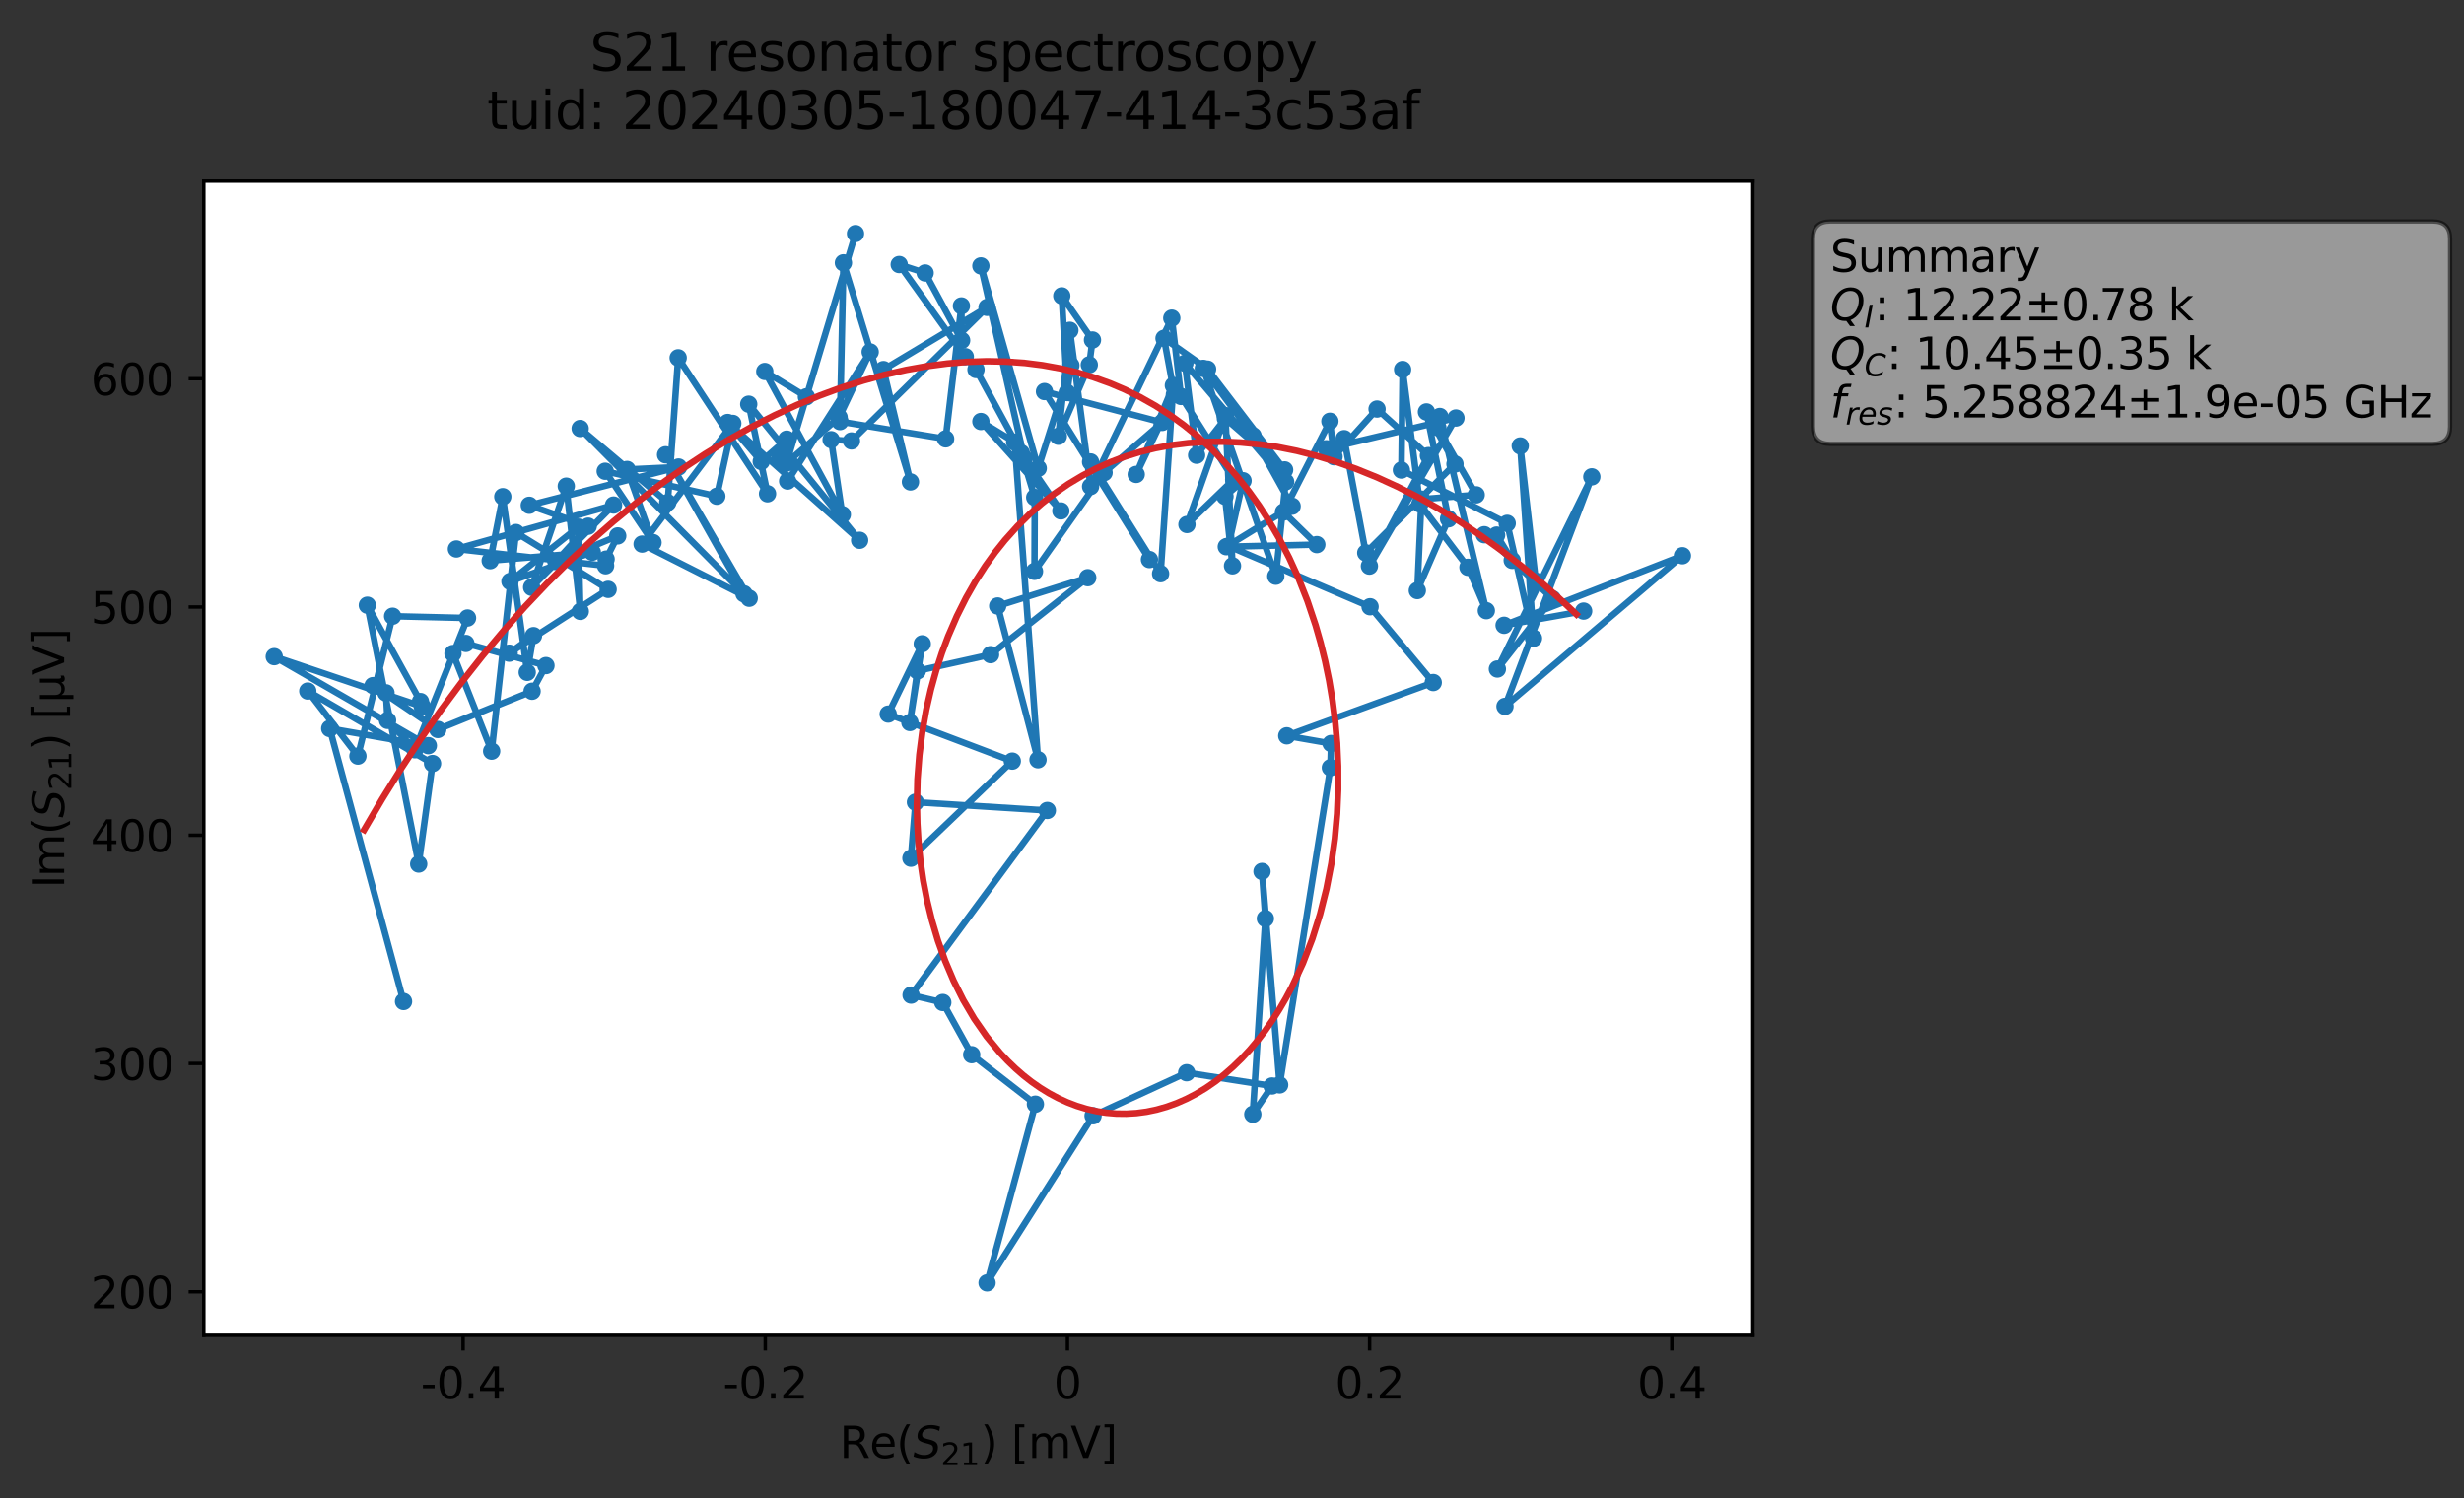 <?xml version="1.0" encoding="utf-8" standalone="no"?>
<!DOCTYPE svg PUBLIC "-//W3C//DTD SVG 1.1//EN"
  "http://www.w3.org/Graphics/SVG/1.1/DTD/svg11.dtd">
<svg xmlns:xlink="http://www.w3.org/1999/xlink" width="568.063pt" height="345.428pt" viewBox="0 0 568.063 345.428" xmlns="http://www.w3.org/2000/svg" version="1.1">
 <rect x="0" y="0" width="568.063" height="345.428" fill="#333333" stroke="none"/>
 <defs>
  <style type="text/css">*{stroke-linejoin: round; stroke-linecap: butt}</style>
 </defs>
 <g id="figure_1">
  <g id="patch_1">
   <path d="M 0 345.428 
L 568.063 345.428 
L 568.063 -0 
L 0 -0 
L 0 345.428 
z
" style="fill: none; opacity: 0"/>
  </g>
  <g id="axes_1">
   <g id="patch_2">
    <path d="M 46.987 307.872 
L 404.108 307.872 
L 404.108 41.76 
L 46.987 41.76 
z
" style="fill: #ffffff"/>
   </g>
   <g id="matplotlib.axis_1">
    <g id="xtick_1">
     <g id="line2d_1">
      <defs>
       <path id="mbf9d9f2baa" d="M 0 0 
L 0 3.5 
" style="stroke: #000000; stroke-width: 0.8"/>
      </defs>
      <g>
       <use xlink:href="#mbf9d9f2baa" x="106.763" y="307.872" style="stroke: #000000; stroke-width: 0.8"/>
      </g>
     </g>
     <g id="text_1">
      <!-- -0.4 -->
      <g transform="translate(97.007 322.47) scale(0.1 -0.1)">
       <defs>
        <path id="DejaVuSans-2d" d="M 313 2009 
L 1997 2009 
L 1997 1497 
L 313 1497 
L 313 2009 
z
" transform="scale(0.016)"/>
        <path id="DejaVuSans-30" d="M 2034 4250 
Q 1547 4250 1301 3770 
Q 1056 3291 1056 2328 
Q 1056 1369 1301 889 
Q 1547 409 2034 409 
Q 2525 409 2770 889 
Q 3016 1369 3016 2328 
Q 3016 3291 2770 3770 
Q 2525 4250 2034 4250 
z
M 2034 4750 
Q 2819 4750 3233 4129 
Q 3647 3509 3647 2328 
Q 3647 1150 3233 529 
Q 2819 -91 2034 -91 
Q 1250 -91 836 529 
Q 422 1150 422 2328 
Q 422 3509 836 4129 
Q 1250 4750 2034 4750 
z
" transform="scale(0.016)"/>
        <path id="DejaVuSans-2e" d="M 684 794 
L 1344 794 
L 1344 0 
L 684 0 
L 684 794 
z
" transform="scale(0.016)"/>
        <path id="DejaVuSans-34" d="M 2419 4116 
L 825 1625 
L 2419 1625 
L 2419 4116 
z
M 2253 4666 
L 3047 4666 
L 3047 1625 
L 3713 1625 
L 3713 1100 
L 3047 1100 
L 3047 0 
L 2419 0 
L 2419 1100 
L 313 1100 
L 313 1709 
L 2253 4666 
z
" transform="scale(0.016)"/>
       </defs>
       <use xlink:href="#DejaVuSans-2d"/>
       <use xlink:href="#DejaVuSans-30" x="36.084"/>
       <use xlink:href="#DejaVuSans-2e" x="99.707"/>
       <use xlink:href="#DejaVuSans-34" x="131.494"/>
      </g>
     </g>
    </g>
    <g id="xtick_2">
     <g id="line2d_2">
      <g>
       <use xlink:href="#mbf9d9f2baa" x="176.428" y="307.872" style="stroke: #000000; stroke-width: 0.8"/>
      </g>
     </g>
     <g id="text_2">
      <!-- -0.2 -->
      <g transform="translate(166.673 322.47) scale(0.1 -0.1)">
       <defs>
        <path id="DejaVuSans-32" d="M 1228 531 
L 3431 531 
L 3431 0 
L 469 0 
L 469 531 
Q 828 903 1448 1529 
Q 2069 2156 2228 2338 
Q 2531 2678 2651 2914 
Q 2772 3150 2772 3378 
Q 2772 3750 2511 3984 
Q 2250 4219 1831 4219 
Q 1534 4219 1204 4116 
Q 875 4013 500 3803 
L 500 4441 
Q 881 4594 1212 4672 
Q 1544 4750 1819 4750 
Q 2544 4750 2975 4387 
Q 3406 4025 3406 3419 
Q 3406 3131 3298 2873 
Q 3191 2616 2906 2266 
Q 2828 2175 2409 1742 
Q 1991 1309 1228 531 
z
" transform="scale(0.016)"/>
       </defs>
       <use xlink:href="#DejaVuSans-2d"/>
       <use xlink:href="#DejaVuSans-30" x="36.084"/>
       <use xlink:href="#DejaVuSans-2e" x="99.707"/>
       <use xlink:href="#DejaVuSans-32" x="131.494"/>
      </g>
     </g>
    </g>
    <g id="xtick_3">
     <g id="line2d_3">
      <g>
       <use xlink:href="#mbf9d9f2baa" x="246.094" y="307.872" style="stroke: #000000; stroke-width: 0.8"/>
      </g>
     </g>
     <g id="text_3">
      <!-- 0 -->
      <g transform="translate(242.913 322.47) scale(0.1 -0.1)">
       <use xlink:href="#DejaVuSans-30"/>
      </g>
     </g>
    </g>
    <g id="xtick_4">
     <g id="line2d_4">
      <g>
       <use xlink:href="#mbf9d9f2baa" x="315.76" y="307.872" style="stroke: #000000; stroke-width: 0.8"/>
      </g>
     </g>
     <g id="text_4">
      <!-- 0.2 -->
      <g transform="translate(307.809 322.47) scale(0.1 -0.1)">
       <use xlink:href="#DejaVuSans-30"/>
       <use xlink:href="#DejaVuSans-2e" x="63.623"/>
       <use xlink:href="#DejaVuSans-32" x="95.41"/>
      </g>
     </g>
    </g>
    <g id="xtick_5">
     <g id="line2d_5">
      <g>
       <use xlink:href="#mbf9d9f2baa" x="385.426" y="307.872" style="stroke: #000000; stroke-width: 0.8"/>
      </g>
     </g>
     <g id="text_5">
      <!-- 0.4 -->
      <g transform="translate(377.474 322.47) scale(0.1 -0.1)">
       <use xlink:href="#DejaVuSans-30"/>
       <use xlink:href="#DejaVuSans-2e" x="63.623"/>
       <use xlink:href="#DejaVuSans-34" x="95.41"/>
      </g>
     </g>
    </g>
    <g id="text_6">
     <!-- Re$(S_{21})$ [mV] -->
     <g transform="translate(193.548 336.149) scale(0.1 -0.1)">
      <defs>
       <path id="DejaVuSans-52" d="M 2841 2188 
Q 3044 2119 3236 1894 
Q 3428 1669 3622 1275 
L 4263 0 
L 3584 0 
L 2988 1197 
Q 2756 1666 2539 1819 
Q 2322 1972 1947 1972 
L 1259 1972 
L 1259 0 
L 628 0 
L 628 4666 
L 2053 4666 
Q 2853 4666 3247 4331 
Q 3641 3997 3641 3322 
Q 3641 2881 3436 2590 
Q 3231 2300 2841 2188 
z
M 1259 4147 
L 1259 2491 
L 2053 2491 
Q 2509 2491 2742 2702 
Q 2975 2913 2975 3322 
Q 2975 3731 2742 3939 
Q 2509 4147 2053 4147 
L 1259 4147 
z
" transform="scale(0.016)"/>
       <path id="DejaVuSans-65" d="M 3597 1894 
L 3597 1613 
L 953 1613 
Q 991 1019 1311 708 
Q 1631 397 2203 397 
Q 2534 397 2845 478 
Q 3156 559 3463 722 
L 3463 178 
Q 3153 47 2828 -22 
Q 2503 -91 2169 -91 
Q 1331 -91 842 396 
Q 353 884 353 1716 
Q 353 2575 817 3079 
Q 1281 3584 2069 3584 
Q 2775 3584 3186 3129 
Q 3597 2675 3597 1894 
z
M 3022 2063 
Q 3016 2534 2758 2815 
Q 2500 3097 2075 3097 
Q 1594 3097 1305 2825 
Q 1016 2553 972 2059 
L 3022 2063 
z
" transform="scale(0.016)"/>
       <path id="DejaVuSans-28" d="M 1984 4856 
Q 1566 4138 1362 3434 
Q 1159 2731 1159 2009 
Q 1159 1288 1364 580 
Q 1569 -128 1984 -844 
L 1484 -844 
Q 1016 -109 783 600 
Q 550 1309 550 2009 
Q 550 2706 781 3412 
Q 1013 4119 1484 4856 
L 1984 4856 
z
" transform="scale(0.016)"/>
       <path id="DejaVuSans-Oblique-53" d="M 3859 4513 
L 3738 3897 
Q 3422 4066 3111 4152 
Q 2800 4238 2509 4238 
Q 1944 4238 1609 3991 
Q 1275 3744 1275 3334 
Q 1275 3109 1398 2989 
Q 1522 2869 2034 2731 
L 2413 2638 
Q 3053 2472 3303 2217 
Q 3553 1963 3553 1503 
Q 3553 797 2998 353 
Q 2444 -91 1538 -91 
Q 1166 -91 791 -17 
Q 416 56 38 206 
L 166 856 
Q 513 641 861 531 
Q 1209 422 1556 422 
Q 2147 422 2503 684 
Q 2859 947 2859 1369 
Q 2859 1650 2717 1795 
Q 2575 1941 2106 2059 
L 1728 2156 
Q 1081 2325 845 2545 
Q 609 2766 609 3163 
Q 609 3859 1145 4304 
Q 1681 4750 2541 4750 
Q 2875 4750 3203 4690 
Q 3531 4631 3859 4513 
z
" transform="scale(0.016)"/>
       <path id="DejaVuSans-31" d="M 794 531 
L 1825 531 
L 1825 4091 
L 703 3866 
L 703 4441 
L 1819 4666 
L 2450 4666 
L 2450 531 
L 3481 531 
L 3481 0 
L 794 0 
L 794 531 
z
" transform="scale(0.016)"/>
       <path id="DejaVuSans-29" d="M 513 4856 
L 1013 4856 
Q 1481 4119 1714 3412 
Q 1947 2706 1947 2009 
Q 1947 1309 1714 600 
Q 1481 -109 1013 -844 
L 513 -844 
Q 928 -128 1133 580 
Q 1338 1288 1338 2009 
Q 1338 2731 1133 3434 
Q 928 4138 513 4856 
z
" transform="scale(0.016)"/>
       <path id="DejaVuSans-20" transform="scale(0.016)"/>
       <path id="DejaVuSans-5b" d="M 550 4863 
L 1875 4863 
L 1875 4416 
L 1125 4416 
L 1125 -397 
L 1875 -397 
L 1875 -844 
L 550 -844 
L 550 4863 
z
" transform="scale(0.016)"/>
       <path id="DejaVuSans-6d" d="M 3328 2828 
Q 3544 3216 3844 3400 
Q 4144 3584 4550 3584 
Q 5097 3584 5394 3201 
Q 5691 2819 5691 2113 
L 5691 0 
L 5113 0 
L 5113 2094 
Q 5113 2597 4934 2840 
Q 4756 3084 4391 3084 
Q 3944 3084 3684 2787 
Q 3425 2491 3425 1978 
L 3425 0 
L 2847 0 
L 2847 2094 
Q 2847 2600 2669 2842 
Q 2491 3084 2119 3084 
Q 1678 3084 1418 2786 
Q 1159 2488 1159 1978 
L 1159 0 
L 581 0 
L 581 3500 
L 1159 3500 
L 1159 2956 
Q 1356 3278 1631 3431 
Q 1906 3584 2284 3584 
Q 2666 3584 2933 3390 
Q 3200 3197 3328 2828 
z
" transform="scale(0.016)"/>
       <path id="DejaVuSans-56" d="M 1831 0 
L 50 4666 
L 709 4666 
L 2188 738 
L 3669 4666 
L 4325 4666 
L 2547 0 
L 1831 0 
z
" transform="scale(0.016)"/>
       <path id="DejaVuSans-5d" d="M 1947 4863 
L 1947 -844 
L 622 -844 
L 622 -397 
L 1369 -397 
L 1369 4416 
L 622 4416 
L 622 4863 
L 1947 4863 
z
" transform="scale(0.016)"/>
      </defs>
      <use xlink:href="#DejaVuSans-52" transform="translate(0 0.016)"/>
      <use xlink:href="#DejaVuSans-65" transform="translate(69.482 0.016)"/>
      <use xlink:href="#DejaVuSans-28" transform="translate(131.006 0.016)"/>
      <use xlink:href="#DejaVuSans-Oblique-53" transform="translate(170.02 0.016)"/>
      <use xlink:href="#DejaVuSans-32" transform="translate(233.496 -16.391) scale(0.7)"/>
      <use xlink:href="#DejaVuSans-31" transform="translate(278.032 -16.391) scale(0.7)"/>
      <use xlink:href="#DejaVuSans-29" transform="translate(325.303 0.016)"/>
      <use xlink:href="#DejaVuSans-20" transform="translate(364.316 0.016)"/>
      <use xlink:href="#DejaVuSans-5b" transform="translate(396.104 0.016)"/>
      <use xlink:href="#DejaVuSans-6d" transform="translate(435.117 0.016)"/>
      <use xlink:href="#DejaVuSans-56" transform="translate(532.529 0.016)"/>
      <use xlink:href="#DejaVuSans-5d" transform="translate(600.938 0.016)"/>
     </g>
    </g>
   </g>
   <g id="matplotlib.axis_2">
    <g id="ytick_1">
     <g id="line2d_6">
      <defs>
       <path id="m82ed05e949" d="M 0 0 
L -3.5 0 
" style="stroke: #000000; stroke-width: 0.8"/>
      </defs>
      <g>
       <use xlink:href="#m82ed05e949" x="46.987" y="297.831" style="stroke: #000000; stroke-width: 0.8"/>
      </g>
     </g>
     <g id="text_7">
      <!-- 200 -->
      <g transform="translate(20.9 301.63) scale(0.1 -0.1)">
       <use xlink:href="#DejaVuSans-32"/>
       <use xlink:href="#DejaVuSans-30" x="63.623"/>
       <use xlink:href="#DejaVuSans-30" x="127.246"/>
      </g>
     </g>
    </g>
    <g id="ytick_2">
     <g id="line2d_7">
      <g>
       <use xlink:href="#m82ed05e949" x="46.987" y="245.201" style="stroke: #000000; stroke-width: 0.8"/>
      </g>
     </g>
     <g id="text_8">
      <!-- 300 -->
      <g transform="translate(20.9 249.001) scale(0.1 -0.1)">
       <defs>
        <path id="DejaVuSans-33" d="M 2597 2516 
Q 3050 2419 3304 2112 
Q 3559 1806 3559 1356 
Q 3559 666 3084 287 
Q 2609 -91 1734 -91 
Q 1441 -91 1130 -33 
Q 819 25 488 141 
L 488 750 
Q 750 597 1062 519 
Q 1375 441 1716 441 
Q 2309 441 2620 675 
Q 2931 909 2931 1356 
Q 2931 1769 2642 2001 
Q 2353 2234 1838 2234 
L 1294 2234 
L 1294 2753 
L 1863 2753 
Q 2328 2753 2575 2939 
Q 2822 3125 2822 3475 
Q 2822 3834 2567 4026 
Q 2313 4219 1838 4219 
Q 1578 4219 1281 4162 
Q 984 4106 628 3988 
L 628 4550 
Q 988 4650 1302 4700 
Q 1616 4750 1894 4750 
Q 2613 4750 3031 4423 
Q 3450 4097 3450 3541 
Q 3450 3153 3228 2886 
Q 3006 2619 2597 2516 
z
" transform="scale(0.016)"/>
       </defs>
       <use xlink:href="#DejaVuSans-33"/>
       <use xlink:href="#DejaVuSans-30" x="63.623"/>
       <use xlink:href="#DejaVuSans-30" x="127.246"/>
      </g>
     </g>
    </g>
    <g id="ytick_3">
     <g id="line2d_8">
      <g>
       <use xlink:href="#m82ed05e949" x="46.987" y="192.572" style="stroke: #000000; stroke-width: 0.8"/>
      </g>
     </g>
     <g id="text_9">
      <!-- 400 -->
      <g transform="translate(20.9 196.372) scale(0.1 -0.1)">
       <use xlink:href="#DejaVuSans-34"/>
       <use xlink:href="#DejaVuSans-30" x="63.623"/>
       <use xlink:href="#DejaVuSans-30" x="127.246"/>
      </g>
     </g>
    </g>
    <g id="ytick_4">
     <g id="line2d_9">
      <g>
       <use xlink:href="#m82ed05e949" x="46.987" y="139.943" style="stroke: #000000; stroke-width: 0.8"/>
      </g>
     </g>
     <g id="text_10">
      <!-- 500 -->
      <g transform="translate(20.9 143.743) scale(0.1 -0.1)">
       <defs>
        <path id="DejaVuSans-35" d="M 691 4666 
L 3169 4666 
L 3169 4134 
L 1269 4134 
L 1269 2991 
Q 1406 3038 1543 3061 
Q 1681 3084 1819 3084 
Q 2600 3084 3056 2656 
Q 3513 2228 3513 1497 
Q 3513 744 3044 326 
Q 2575 -91 1722 -91 
Q 1428 -91 1123 -41 
Q 819 9 494 109 
L 494 744 
Q 775 591 1075 516 
Q 1375 441 1709 441 
Q 2250 441 2565 725 
Q 2881 1009 2881 1497 
Q 2881 1984 2565 2268 
Q 2250 2553 1709 2553 
Q 1456 2553 1204 2497 
Q 953 2441 691 2322 
L 691 4666 
z
" transform="scale(0.016)"/>
       </defs>
       <use xlink:href="#DejaVuSans-35"/>
       <use xlink:href="#DejaVuSans-30" x="63.623"/>
       <use xlink:href="#DejaVuSans-30" x="127.246"/>
      </g>
     </g>
    </g>
    <g id="ytick_5">
     <g id="line2d_10">
      <g>
       <use xlink:href="#m82ed05e949" x="46.987" y="87.314" style="stroke: #000000; stroke-width: 0.8"/>
      </g>
     </g>
     <g id="text_11">
      <!-- 600 -->
      <g transform="translate(20.9 91.114) scale(0.1 -0.1)">
       <defs>
        <path id="DejaVuSans-36" d="M 2113 2584 
Q 1688 2584 1439 2293 
Q 1191 2003 1191 1497 
Q 1191 994 1439 701 
Q 1688 409 2113 409 
Q 2538 409 2786 701 
Q 3034 994 3034 1497 
Q 3034 2003 2786 2293 
Q 2538 2584 2113 2584 
z
M 3366 4563 
L 3366 3988 
Q 3128 4100 2886 4159 
Q 2644 4219 2406 4219 
Q 1781 4219 1451 3797 
Q 1122 3375 1075 2522 
Q 1259 2794 1537 2939 
Q 1816 3084 2150 3084 
Q 2853 3084 3261 2657 
Q 3669 2231 3669 1497 
Q 3669 778 3244 343 
Q 2819 -91 2113 -91 
Q 1303 -91 875 529 
Q 447 1150 447 2328 
Q 447 3434 972 4092 
Q 1497 4750 2381 4750 
Q 2619 4750 2861 4703 
Q 3103 4656 3366 4563 
z
" transform="scale(0.016)"/>
       </defs>
       <use xlink:href="#DejaVuSans-36"/>
       <use xlink:href="#DejaVuSans-30" x="63.623"/>
       <use xlink:href="#DejaVuSans-30" x="127.246"/>
      </g>
     </g>
    </g>
    <g id="text_12">
     <!-- Im$(S_{21})$ [μV] -->
     <g transform="translate(14.8 204.766) rotate(-90) scale(0.1 -0.1)">
      <defs>
       <path id="DejaVuSans-49" d="M 628 4666 
L 1259 4666 
L 1259 0 
L 628 0 
L 628 4666 
z
" transform="scale(0.016)"/>
       <path id="DejaVuSans-3bc" d="M 544 -1331 
L 544 3500 
L 1119 3500 
L 1119 1325 
Q 1119 872 1334 640 
Q 1550 409 1972 409 
Q 2434 409 2667 671 
Q 2900 934 2900 1459 
L 2900 3500 
L 3475 3500 
L 3475 806 
Q 3475 619 3529 530 
Q 3584 441 3700 441 
Q 3728 441 3778 458 
Q 3828 475 3916 513 
L 3916 50 
Q 3788 -22 3673 -56 
Q 3559 -91 3450 -91 
Q 3234 -91 3106 31 
Q 2978 153 2931 403 
Q 2775 156 2548 32 
Q 2322 -91 2016 -91 
Q 1697 -91 1473 31 
Q 1250 153 1119 397 
L 1119 -1331 
L 544 -1331 
z
" transform="scale(0.016)"/>
      </defs>
      <use xlink:href="#DejaVuSans-49" transform="translate(0 0.016)"/>
      <use xlink:href="#DejaVuSans-6d" transform="translate(25.867 0.016)"/>
      <use xlink:href="#DejaVuSans-28" transform="translate(123.279 0.016)"/>
      <use xlink:href="#DejaVuSans-Oblique-53" transform="translate(162.293 0.016)"/>
      <use xlink:href="#DejaVuSans-32" transform="translate(225.77 -16.391) scale(0.7)"/>
      <use xlink:href="#DejaVuSans-31" transform="translate(270.306 -16.391) scale(0.7)"/>
      <use xlink:href="#DejaVuSans-29" transform="translate(317.576 0.016)"/>
      <use xlink:href="#DejaVuSans-20" transform="translate(356.59 0.016)"/>
      <use xlink:href="#DejaVuSans-5b" transform="translate(388.377 0.016)"/>
      <use xlink:href="#DejaVuSans-3bc" transform="translate(427.391 0.016)"/>
      <use xlink:href="#DejaVuSans-56" transform="translate(491.014 0.016)"/>
      <use xlink:href="#DejaVuSans-5d" transform="translate(559.422 0.016)"/>
     </g>
    </g>
   </g>
   <g id="line2d_11">
    <path d="M 93.033 230.912 
L 76.016 167.969 
L 98.75 171.918 
L 63.22 151.398 
L 97.362 162.919 
L 96.94 161.751 
L 84.692 139.538 
L 96.53 199.219 
L 99.723 176.041 
L 70.955 159.327 
L 82.517 174.326 
L 90.517 142.073 
L 107.79 142.485 
L 95.661 172.867 
L 89.35 166.096 
L 88.987 159.739 
L 85.992 158.074 
L 100.926 168.187 
L 122.67 159.374 
L 125.872 153.457 
L 107.402 148.356 
L 104.435 150.673 
L 113.349 173.191 
L 118.949 122.779 
L 140.207 135.884 
L 117.394 150.596 
L 122.996 146.554 
L 121.55 155.014 
L 115.918 114.515 
L 113.013 129.266 
L 136.559 127.322 
L 117.569 134.057 
L 133.322 121.525 
L 133.789 140.96 
L 130.553 112.087 
L 122.57 135.412 
L 141.456 116.443 
L 105.221 126.572 
L 139.62 130.441 
L 139.736 128.913 
L 142.415 123.559 
L 128.166 129.478 
L 135.615 121.317 
L 122.025 116.496 
L 156.44 107.678 
L 144.572 108.239 
L 150.555 125.091 
L 139.527 108.649 
L 165.264 114.407 
L 168.939 97.622 
L 148.035 125.443 
L 172.731 137.929 
L 153.448 104.853 
L 171.529 136.909 
L 133.754 98.797 
L 153.948 115.871 
L 156.352 82.499 
L 176.953 113.843 
L 172.617 93.189 
L 198.184 124.565 
L 167.77 97.412 
L 175.501 106.398 
L 181.378 101.249 
L 179.882 105.462 
L 181.585 110.918 
L 200.615 81.144 
L 193.451 96.231 
L 181.331 106.76 
L 197.231 53.856 
L 185.91 91.487 
L 176.319 85.648 
L 194.189 118.651 
L 191.609 101.377 
L 196.3 101.664 
L 227.556 70.875 
L 203.677 85.211 
L 209.905 111.116 
L 194.448 60.601 
L 193.653 97.199 
L 218.01 101.18 
L 221.649 70.535 
L 221.702 78.481 
L 213.287 62.94 
L 207.31 60.994 
L 222.542 82.242 
L 225.01 85.205 
L 236.157 105.705 
L 226.136 61.309 
L 239.358 107.96 
L 246.89 84.244 
L 246.04 90.513 
L 244.79 68.22 
L 251.867 78.388 
L 251.133 84.107 
L 243.993 100.589 
L 246.653 76.157 
L 251.433 112.177 
L 270.15 73.358 
L 272.277 91.405 
L 284.421 110.54 
L 273.647 120.926 
L 282.51 95.808 
L 284.151 130.457 
L 282.415 114.448 
L 286.581 110.835 
L 283.193 125.9 
L 315.865 139.891 
L 330.426 157.365 
L 296.657 169.648 
L 306.868 171.422 
L 306.716 176.995 
L 295.02 250.14 
L 290.951 200.925 
L 291.729 211.786 
L 288.826 256.905 
L 293.255 250.386 
L 273.578 247.329 
L 252.001 257.258 
L 227.566 295.776 
L 238.711 254.582 
L 224.019 243.173 
L 217.353 231.141 
L 210.048 229.435 
L 241.454 186.864 
L 211.052 184.956 
L 210.009 197.874 
L 233.378 175.482 
L 204.772 164.642 
L 212.625 148.433 
L 209.776 166.582 
L 211.497 154.674 
L 228.374 150.939 
L 250.772 133.19 
L 230.012 139.715 
L 239.308 175.169 
L 233.931 101.936 
L 226.14 97.183 
L 244.573 117.794 
L 235.459 104.442 
L 238.552 114.685 
L 238.497 131.732 
L 254.541 108.974 
L 267.933 97.396 
L 240.804 90.276 
L 265 129.011 
L 251.428 106.506 
L 267.573 132.271 
L 270.516 88.863 
L 261.952 109.383 
L 270.748 90.962 
L 268.358 78.004 
L 278.404 85.104 
L 296.163 108.336 
L 282.499 96.481 
L 275.87 104.96 
L 273.173 83.753 
L 296.402 111.086 
L 294.128 132.856 
L 277.411 84.933 
L 288.877 100.477 
L 297.893 116.71 
L 282.714 126.051 
L 303.589 125.56 
L 295.901 118.052 
L 306.604 97.127 
L 307.564 105.305 
L 317.476 94.313 
L 329.309 105.042 
L 315.712 130.519 
L 335.661 96.376 
L 305.8 103.46 
L 309.891 101.137 
L 314.866 127.469 
L 335.435 106.986 
L 328.858 94.974 
L 333.954 119.62 
L 326.756 136.158 
L 327.702 115.089 
L 340.332 114.094 
L 331.491 98.601 
L 331.939 96.024 
L 342.666 140.796 
L 338.432 130.798 
L 327.351 116.182 
L 323.365 85.189 
L 323.087 108.375 
L 347.48 120.667 
L 353.539 147.159 
L 350.484 102.814 
L 354.064 133.999 
L 342.191 123.282 
L 345.037 123.364 
L 348.63 129.202 
L 357.919 138.061 
L 345.212 154.248 
L 366.985 109.934 
L 346.968 162.867 
L 387.875 128.131 
L 346.761 144.166 
L 365.105 140.892 
L 365.105 140.892 
" clip-path="url(#peaf5ba8605)" style="fill: none; stroke: #1f77b4; stroke-width: 1.5; stroke-linecap: square"/>
    <defs>
     <path id="mcf13aaf2a1" d="M 0 1.5 
C 0.398 1.5 0.779 1.342 1.061 1.061 
C 1.342 0.779 1.5 0.398 1.5 0 
C 1.5 -0.398 1.342 -0.779 1.061 -1.061 
C 0.779 -1.342 0.398 -1.5 0 -1.5 
C -0.398 -1.5 -0.779 -1.342 -1.061 -1.061 
C -1.342 -0.779 -1.5 -0.398 -1.5 0 
C -1.5 0.398 -1.342 0.779 -1.061 1.061 
C -0.779 1.342 -0.398 1.5 0 1.5 
z
" style="stroke: #1f77b4"/>
    </defs>
    <g clip-path="url(#peaf5ba8605)">
     <use xlink:href="#mcf13aaf2a1" x="93.033" y="230.912" style="fill: #1f77b4; stroke: #1f77b4"/>
     <use xlink:href="#mcf13aaf2a1" x="76.016" y="167.969" style="fill: #1f77b4; stroke: #1f77b4"/>
     <use xlink:href="#mcf13aaf2a1" x="98.75" y="171.918" style="fill: #1f77b4; stroke: #1f77b4"/>
     <use xlink:href="#mcf13aaf2a1" x="63.22" y="151.398" style="fill: #1f77b4; stroke: #1f77b4"/>
     <use xlink:href="#mcf13aaf2a1" x="97.362" y="162.919" style="fill: #1f77b4; stroke: #1f77b4"/>
     <use xlink:href="#mcf13aaf2a1" x="96.94" y="161.751" style="fill: #1f77b4; stroke: #1f77b4"/>
     <use xlink:href="#mcf13aaf2a1" x="84.692" y="139.538" style="fill: #1f77b4; stroke: #1f77b4"/>
     <use xlink:href="#mcf13aaf2a1" x="96.53" y="199.219" style="fill: #1f77b4; stroke: #1f77b4"/>
     <use xlink:href="#mcf13aaf2a1" x="99.723" y="176.041" style="fill: #1f77b4; stroke: #1f77b4"/>
     <use xlink:href="#mcf13aaf2a1" x="70.955" y="159.327" style="fill: #1f77b4; stroke: #1f77b4"/>
     <use xlink:href="#mcf13aaf2a1" x="82.517" y="174.326" style="fill: #1f77b4; stroke: #1f77b4"/>
     <use xlink:href="#mcf13aaf2a1" x="90.517" y="142.073" style="fill: #1f77b4; stroke: #1f77b4"/>
     <use xlink:href="#mcf13aaf2a1" x="107.79" y="142.485" style="fill: #1f77b4; stroke: #1f77b4"/>
     <use xlink:href="#mcf13aaf2a1" x="95.661" y="172.867" style="fill: #1f77b4; stroke: #1f77b4"/>
     <use xlink:href="#mcf13aaf2a1" x="89.35" y="166.096" style="fill: #1f77b4; stroke: #1f77b4"/>
     <use xlink:href="#mcf13aaf2a1" x="88.987" y="159.739" style="fill: #1f77b4; stroke: #1f77b4"/>
     <use xlink:href="#mcf13aaf2a1" x="85.992" y="158.074" style="fill: #1f77b4; stroke: #1f77b4"/>
     <use xlink:href="#mcf13aaf2a1" x="100.926" y="168.187" style="fill: #1f77b4; stroke: #1f77b4"/>
     <use xlink:href="#mcf13aaf2a1" x="122.67" y="159.374" style="fill: #1f77b4; stroke: #1f77b4"/>
     <use xlink:href="#mcf13aaf2a1" x="125.872" y="153.457" style="fill: #1f77b4; stroke: #1f77b4"/>
     <use xlink:href="#mcf13aaf2a1" x="107.402" y="148.356" style="fill: #1f77b4; stroke: #1f77b4"/>
     <use xlink:href="#mcf13aaf2a1" x="104.435" y="150.673" style="fill: #1f77b4; stroke: #1f77b4"/>
     <use xlink:href="#mcf13aaf2a1" x="113.349" y="173.191" style="fill: #1f77b4; stroke: #1f77b4"/>
     <use xlink:href="#mcf13aaf2a1" x="118.949" y="122.779" style="fill: #1f77b4; stroke: #1f77b4"/>
     <use xlink:href="#mcf13aaf2a1" x="140.207" y="135.884" style="fill: #1f77b4; stroke: #1f77b4"/>
     <use xlink:href="#mcf13aaf2a1" x="117.394" y="150.596" style="fill: #1f77b4; stroke: #1f77b4"/>
     <use xlink:href="#mcf13aaf2a1" x="122.996" y="146.554" style="fill: #1f77b4; stroke: #1f77b4"/>
     <use xlink:href="#mcf13aaf2a1" x="121.55" y="155.014" style="fill: #1f77b4; stroke: #1f77b4"/>
     <use xlink:href="#mcf13aaf2a1" x="115.918" y="114.515" style="fill: #1f77b4; stroke: #1f77b4"/>
     <use xlink:href="#mcf13aaf2a1" x="113.013" y="129.266" style="fill: #1f77b4; stroke: #1f77b4"/>
     <use xlink:href="#mcf13aaf2a1" x="136.559" y="127.322" style="fill: #1f77b4; stroke: #1f77b4"/>
     <use xlink:href="#mcf13aaf2a1" x="117.569" y="134.057" style="fill: #1f77b4; stroke: #1f77b4"/>
     <use xlink:href="#mcf13aaf2a1" x="133.322" y="121.525" style="fill: #1f77b4; stroke: #1f77b4"/>
     <use xlink:href="#mcf13aaf2a1" x="133.789" y="140.96" style="fill: #1f77b4; stroke: #1f77b4"/>
     <use xlink:href="#mcf13aaf2a1" x="130.553" y="112.087" style="fill: #1f77b4; stroke: #1f77b4"/>
     <use xlink:href="#mcf13aaf2a1" x="122.57" y="135.412" style="fill: #1f77b4; stroke: #1f77b4"/>
     <use xlink:href="#mcf13aaf2a1" x="141.456" y="116.443" style="fill: #1f77b4; stroke: #1f77b4"/>
     <use xlink:href="#mcf13aaf2a1" x="105.221" y="126.572" style="fill: #1f77b4; stroke: #1f77b4"/>
     <use xlink:href="#mcf13aaf2a1" x="139.62" y="130.441" style="fill: #1f77b4; stroke: #1f77b4"/>
     <use xlink:href="#mcf13aaf2a1" x="139.736" y="128.913" style="fill: #1f77b4; stroke: #1f77b4"/>
     <use xlink:href="#mcf13aaf2a1" x="142.415" y="123.559" style="fill: #1f77b4; stroke: #1f77b4"/>
     <use xlink:href="#mcf13aaf2a1" x="128.166" y="129.478" style="fill: #1f77b4; stroke: #1f77b4"/>
     <use xlink:href="#mcf13aaf2a1" x="135.615" y="121.317" style="fill: #1f77b4; stroke: #1f77b4"/>
     <use xlink:href="#mcf13aaf2a1" x="122.025" y="116.496" style="fill: #1f77b4; stroke: #1f77b4"/>
     <use xlink:href="#mcf13aaf2a1" x="156.44" y="107.678" style="fill: #1f77b4; stroke: #1f77b4"/>
     <use xlink:href="#mcf13aaf2a1" x="144.572" y="108.239" style="fill: #1f77b4; stroke: #1f77b4"/>
     <use xlink:href="#mcf13aaf2a1" x="150.555" y="125.091" style="fill: #1f77b4; stroke: #1f77b4"/>
     <use xlink:href="#mcf13aaf2a1" x="139.527" y="108.649" style="fill: #1f77b4; stroke: #1f77b4"/>
     <use xlink:href="#mcf13aaf2a1" x="165.264" y="114.407" style="fill: #1f77b4; stroke: #1f77b4"/>
     <use xlink:href="#mcf13aaf2a1" x="168.939" y="97.622" style="fill: #1f77b4; stroke: #1f77b4"/>
     <use xlink:href="#mcf13aaf2a1" x="148.035" y="125.443" style="fill: #1f77b4; stroke: #1f77b4"/>
     <use xlink:href="#mcf13aaf2a1" x="172.731" y="137.929" style="fill: #1f77b4; stroke: #1f77b4"/>
     <use xlink:href="#mcf13aaf2a1" x="153.448" y="104.853" style="fill: #1f77b4; stroke: #1f77b4"/>
     <use xlink:href="#mcf13aaf2a1" x="171.529" y="136.909" style="fill: #1f77b4; stroke: #1f77b4"/>
     <use xlink:href="#mcf13aaf2a1" x="133.754" y="98.797" style="fill: #1f77b4; stroke: #1f77b4"/>
     <use xlink:href="#mcf13aaf2a1" x="153.948" y="115.871" style="fill: #1f77b4; stroke: #1f77b4"/>
     <use xlink:href="#mcf13aaf2a1" x="156.352" y="82.499" style="fill: #1f77b4; stroke: #1f77b4"/>
     <use xlink:href="#mcf13aaf2a1" x="176.953" y="113.843" style="fill: #1f77b4; stroke: #1f77b4"/>
     <use xlink:href="#mcf13aaf2a1" x="172.617" y="93.189" style="fill: #1f77b4; stroke: #1f77b4"/>
     <use xlink:href="#mcf13aaf2a1" x="198.184" y="124.565" style="fill: #1f77b4; stroke: #1f77b4"/>
     <use xlink:href="#mcf13aaf2a1" x="167.77" y="97.412" style="fill: #1f77b4; stroke: #1f77b4"/>
     <use xlink:href="#mcf13aaf2a1" x="175.501" y="106.398" style="fill: #1f77b4; stroke: #1f77b4"/>
     <use xlink:href="#mcf13aaf2a1" x="181.378" y="101.249" style="fill: #1f77b4; stroke: #1f77b4"/>
     <use xlink:href="#mcf13aaf2a1" x="179.882" y="105.462" style="fill: #1f77b4; stroke: #1f77b4"/>
     <use xlink:href="#mcf13aaf2a1" x="181.585" y="110.918" style="fill: #1f77b4; stroke: #1f77b4"/>
     <use xlink:href="#mcf13aaf2a1" x="200.615" y="81.144" style="fill: #1f77b4; stroke: #1f77b4"/>
     <use xlink:href="#mcf13aaf2a1" x="193.451" y="96.231" style="fill: #1f77b4; stroke: #1f77b4"/>
     <use xlink:href="#mcf13aaf2a1" x="181.331" y="106.76" style="fill: #1f77b4; stroke: #1f77b4"/>
     <use xlink:href="#mcf13aaf2a1" x="197.231" y="53.856" style="fill: #1f77b4; stroke: #1f77b4"/>
     <use xlink:href="#mcf13aaf2a1" x="185.91" y="91.487" style="fill: #1f77b4; stroke: #1f77b4"/>
     <use xlink:href="#mcf13aaf2a1" x="176.319" y="85.648" style="fill: #1f77b4; stroke: #1f77b4"/>
     <use xlink:href="#mcf13aaf2a1" x="194.189" y="118.651" style="fill: #1f77b4; stroke: #1f77b4"/>
     <use xlink:href="#mcf13aaf2a1" x="191.609" y="101.377" style="fill: #1f77b4; stroke: #1f77b4"/>
     <use xlink:href="#mcf13aaf2a1" x="196.3" y="101.664" style="fill: #1f77b4; stroke: #1f77b4"/>
     <use xlink:href="#mcf13aaf2a1" x="227.556" y="70.875" style="fill: #1f77b4; stroke: #1f77b4"/>
     <use xlink:href="#mcf13aaf2a1" x="203.677" y="85.211" style="fill: #1f77b4; stroke: #1f77b4"/>
     <use xlink:href="#mcf13aaf2a1" x="209.905" y="111.116" style="fill: #1f77b4; stroke: #1f77b4"/>
     <use xlink:href="#mcf13aaf2a1" x="194.448" y="60.601" style="fill: #1f77b4; stroke: #1f77b4"/>
     <use xlink:href="#mcf13aaf2a1" x="193.653" y="97.199" style="fill: #1f77b4; stroke: #1f77b4"/>
     <use xlink:href="#mcf13aaf2a1" x="218.01" y="101.18" style="fill: #1f77b4; stroke: #1f77b4"/>
     <use xlink:href="#mcf13aaf2a1" x="221.649" y="70.535" style="fill: #1f77b4; stroke: #1f77b4"/>
     <use xlink:href="#mcf13aaf2a1" x="221.702" y="78.481" style="fill: #1f77b4; stroke: #1f77b4"/>
     <use xlink:href="#mcf13aaf2a1" x="213.287" y="62.94" style="fill: #1f77b4; stroke: #1f77b4"/>
     <use xlink:href="#mcf13aaf2a1" x="207.31" y="60.994" style="fill: #1f77b4; stroke: #1f77b4"/>
     <use xlink:href="#mcf13aaf2a1" x="222.542" y="82.242" style="fill: #1f77b4; stroke: #1f77b4"/>
     <use xlink:href="#mcf13aaf2a1" x="225.01" y="85.205" style="fill: #1f77b4; stroke: #1f77b4"/>
     <use xlink:href="#mcf13aaf2a1" x="236.157" y="105.705" style="fill: #1f77b4; stroke: #1f77b4"/>
     <use xlink:href="#mcf13aaf2a1" x="226.136" y="61.309" style="fill: #1f77b4; stroke: #1f77b4"/>
     <use xlink:href="#mcf13aaf2a1" x="239.358" y="107.96" style="fill: #1f77b4; stroke: #1f77b4"/>
     <use xlink:href="#mcf13aaf2a1" x="246.89" y="84.244" style="fill: #1f77b4; stroke: #1f77b4"/>
     <use xlink:href="#mcf13aaf2a1" x="246.04" y="90.513" style="fill: #1f77b4; stroke: #1f77b4"/>
     <use xlink:href="#mcf13aaf2a1" x="244.79" y="68.22" style="fill: #1f77b4; stroke: #1f77b4"/>
     <use xlink:href="#mcf13aaf2a1" x="251.867" y="78.388" style="fill: #1f77b4; stroke: #1f77b4"/>
     <use xlink:href="#mcf13aaf2a1" x="251.133" y="84.107" style="fill: #1f77b4; stroke: #1f77b4"/>
     <use xlink:href="#mcf13aaf2a1" x="243.993" y="100.589" style="fill: #1f77b4; stroke: #1f77b4"/>
     <use xlink:href="#mcf13aaf2a1" x="246.653" y="76.157" style="fill: #1f77b4; stroke: #1f77b4"/>
     <use xlink:href="#mcf13aaf2a1" x="251.433" y="112.177" style="fill: #1f77b4; stroke: #1f77b4"/>
     <use xlink:href="#mcf13aaf2a1" x="270.15" y="73.358" style="fill: #1f77b4; stroke: #1f77b4"/>
     <use xlink:href="#mcf13aaf2a1" x="272.277" y="91.405" style="fill: #1f77b4; stroke: #1f77b4"/>
     <use xlink:href="#mcf13aaf2a1" x="284.421" y="110.54" style="fill: #1f77b4; stroke: #1f77b4"/>
     <use xlink:href="#mcf13aaf2a1" x="273.647" y="120.926" style="fill: #1f77b4; stroke: #1f77b4"/>
     <use xlink:href="#mcf13aaf2a1" x="282.51" y="95.808" style="fill: #1f77b4; stroke: #1f77b4"/>
     <use xlink:href="#mcf13aaf2a1" x="284.151" y="130.457" style="fill: #1f77b4; stroke: #1f77b4"/>
     <use xlink:href="#mcf13aaf2a1" x="282.415" y="114.448" style="fill: #1f77b4; stroke: #1f77b4"/>
     <use xlink:href="#mcf13aaf2a1" x="286.581" y="110.835" style="fill: #1f77b4; stroke: #1f77b4"/>
     <use xlink:href="#mcf13aaf2a1" x="283.193" y="125.9" style="fill: #1f77b4; stroke: #1f77b4"/>
     <use xlink:href="#mcf13aaf2a1" x="315.865" y="139.891" style="fill: #1f77b4; stroke: #1f77b4"/>
     <use xlink:href="#mcf13aaf2a1" x="330.426" y="157.365" style="fill: #1f77b4; stroke: #1f77b4"/>
     <use xlink:href="#mcf13aaf2a1" x="296.657" y="169.648" style="fill: #1f77b4; stroke: #1f77b4"/>
     <use xlink:href="#mcf13aaf2a1" x="306.868" y="171.422" style="fill: #1f77b4; stroke: #1f77b4"/>
     <use xlink:href="#mcf13aaf2a1" x="306.716" y="176.995" style="fill: #1f77b4; stroke: #1f77b4"/>
     <use xlink:href="#mcf13aaf2a1" x="295.02" y="250.14" style="fill: #1f77b4; stroke: #1f77b4"/>
     <use xlink:href="#mcf13aaf2a1" x="290.951" y="200.925" style="fill: #1f77b4; stroke: #1f77b4"/>
     <use xlink:href="#mcf13aaf2a1" x="291.729" y="211.786" style="fill: #1f77b4; stroke: #1f77b4"/>
     <use xlink:href="#mcf13aaf2a1" x="288.826" y="256.905" style="fill: #1f77b4; stroke: #1f77b4"/>
     <use xlink:href="#mcf13aaf2a1" x="293.255" y="250.386" style="fill: #1f77b4; stroke: #1f77b4"/>
     <use xlink:href="#mcf13aaf2a1" x="273.578" y="247.329" style="fill: #1f77b4; stroke: #1f77b4"/>
     <use xlink:href="#mcf13aaf2a1" x="252.001" y="257.258" style="fill: #1f77b4; stroke: #1f77b4"/>
     <use xlink:href="#mcf13aaf2a1" x="227.566" y="295.776" style="fill: #1f77b4; stroke: #1f77b4"/>
     <use xlink:href="#mcf13aaf2a1" x="238.711" y="254.582" style="fill: #1f77b4; stroke: #1f77b4"/>
     <use xlink:href="#mcf13aaf2a1" x="224.019" y="243.173" style="fill: #1f77b4; stroke: #1f77b4"/>
     <use xlink:href="#mcf13aaf2a1" x="217.353" y="231.141" style="fill: #1f77b4; stroke: #1f77b4"/>
     <use xlink:href="#mcf13aaf2a1" x="210.048" y="229.435" style="fill: #1f77b4; stroke: #1f77b4"/>
     <use xlink:href="#mcf13aaf2a1" x="241.454" y="186.864" style="fill: #1f77b4; stroke: #1f77b4"/>
     <use xlink:href="#mcf13aaf2a1" x="211.052" y="184.956" style="fill: #1f77b4; stroke: #1f77b4"/>
     <use xlink:href="#mcf13aaf2a1" x="210.009" y="197.874" style="fill: #1f77b4; stroke: #1f77b4"/>
     <use xlink:href="#mcf13aaf2a1" x="233.378" y="175.482" style="fill: #1f77b4; stroke: #1f77b4"/>
     <use xlink:href="#mcf13aaf2a1" x="204.772" y="164.642" style="fill: #1f77b4; stroke: #1f77b4"/>
     <use xlink:href="#mcf13aaf2a1" x="212.625" y="148.433" style="fill: #1f77b4; stroke: #1f77b4"/>
     <use xlink:href="#mcf13aaf2a1" x="209.776" y="166.582" style="fill: #1f77b4; stroke: #1f77b4"/>
     <use xlink:href="#mcf13aaf2a1" x="211.497" y="154.674" style="fill: #1f77b4; stroke: #1f77b4"/>
     <use xlink:href="#mcf13aaf2a1" x="228.374" y="150.939" style="fill: #1f77b4; stroke: #1f77b4"/>
     <use xlink:href="#mcf13aaf2a1" x="250.772" y="133.19" style="fill: #1f77b4; stroke: #1f77b4"/>
     <use xlink:href="#mcf13aaf2a1" x="230.012" y="139.715" style="fill: #1f77b4; stroke: #1f77b4"/>
     <use xlink:href="#mcf13aaf2a1" x="239.308" y="175.169" style="fill: #1f77b4; stroke: #1f77b4"/>
     <use xlink:href="#mcf13aaf2a1" x="233.931" y="101.936" style="fill: #1f77b4; stroke: #1f77b4"/>
     <use xlink:href="#mcf13aaf2a1" x="226.14" y="97.183" style="fill: #1f77b4; stroke: #1f77b4"/>
     <use xlink:href="#mcf13aaf2a1" x="244.573" y="117.794" style="fill: #1f77b4; stroke: #1f77b4"/>
     <use xlink:href="#mcf13aaf2a1" x="235.459" y="104.442" style="fill: #1f77b4; stroke: #1f77b4"/>
     <use xlink:href="#mcf13aaf2a1" x="238.552" y="114.685" style="fill: #1f77b4; stroke: #1f77b4"/>
     <use xlink:href="#mcf13aaf2a1" x="238.497" y="131.732" style="fill: #1f77b4; stroke: #1f77b4"/>
     <use xlink:href="#mcf13aaf2a1" x="254.541" y="108.974" style="fill: #1f77b4; stroke: #1f77b4"/>
     <use xlink:href="#mcf13aaf2a1" x="267.933" y="97.396" style="fill: #1f77b4; stroke: #1f77b4"/>
     <use xlink:href="#mcf13aaf2a1" x="240.804" y="90.276" style="fill: #1f77b4; stroke: #1f77b4"/>
     <use xlink:href="#mcf13aaf2a1" x="265" y="129.011" style="fill: #1f77b4; stroke: #1f77b4"/>
     <use xlink:href="#mcf13aaf2a1" x="251.428" y="106.506" style="fill: #1f77b4; stroke: #1f77b4"/>
     <use xlink:href="#mcf13aaf2a1" x="267.573" y="132.271" style="fill: #1f77b4; stroke: #1f77b4"/>
     <use xlink:href="#mcf13aaf2a1" x="270.516" y="88.863" style="fill: #1f77b4; stroke: #1f77b4"/>
     <use xlink:href="#mcf13aaf2a1" x="261.952" y="109.383" style="fill: #1f77b4; stroke: #1f77b4"/>
     <use xlink:href="#mcf13aaf2a1" x="270.748" y="90.962" style="fill: #1f77b4; stroke: #1f77b4"/>
     <use xlink:href="#mcf13aaf2a1" x="268.358" y="78.004" style="fill: #1f77b4; stroke: #1f77b4"/>
     <use xlink:href="#mcf13aaf2a1" x="278.404" y="85.104" style="fill: #1f77b4; stroke: #1f77b4"/>
     <use xlink:href="#mcf13aaf2a1" x="296.163" y="108.336" style="fill: #1f77b4; stroke: #1f77b4"/>
     <use xlink:href="#mcf13aaf2a1" x="282.499" y="96.481" style="fill: #1f77b4; stroke: #1f77b4"/>
     <use xlink:href="#mcf13aaf2a1" x="275.87" y="104.96" style="fill: #1f77b4; stroke: #1f77b4"/>
     <use xlink:href="#mcf13aaf2a1" x="273.173" y="83.753" style="fill: #1f77b4; stroke: #1f77b4"/>
     <use xlink:href="#mcf13aaf2a1" x="296.402" y="111.086" style="fill: #1f77b4; stroke: #1f77b4"/>
     <use xlink:href="#mcf13aaf2a1" x="294.128" y="132.856" style="fill: #1f77b4; stroke: #1f77b4"/>
     <use xlink:href="#mcf13aaf2a1" x="277.411" y="84.933" style="fill: #1f77b4; stroke: #1f77b4"/>
     <use xlink:href="#mcf13aaf2a1" x="288.877" y="100.477" style="fill: #1f77b4; stroke: #1f77b4"/>
     <use xlink:href="#mcf13aaf2a1" x="297.893" y="116.71" style="fill: #1f77b4; stroke: #1f77b4"/>
     <use xlink:href="#mcf13aaf2a1" x="282.714" y="126.051" style="fill: #1f77b4; stroke: #1f77b4"/>
     <use xlink:href="#mcf13aaf2a1" x="303.589" y="125.56" style="fill: #1f77b4; stroke: #1f77b4"/>
     <use xlink:href="#mcf13aaf2a1" x="295.901" y="118.052" style="fill: #1f77b4; stroke: #1f77b4"/>
     <use xlink:href="#mcf13aaf2a1" x="306.604" y="97.127" style="fill: #1f77b4; stroke: #1f77b4"/>
     <use xlink:href="#mcf13aaf2a1" x="307.564" y="105.305" style="fill: #1f77b4; stroke: #1f77b4"/>
     <use xlink:href="#mcf13aaf2a1" x="317.476" y="94.313" style="fill: #1f77b4; stroke: #1f77b4"/>
     <use xlink:href="#mcf13aaf2a1" x="329.309" y="105.042" style="fill: #1f77b4; stroke: #1f77b4"/>
     <use xlink:href="#mcf13aaf2a1" x="315.712" y="130.519" style="fill: #1f77b4; stroke: #1f77b4"/>
     <use xlink:href="#mcf13aaf2a1" x="335.661" y="96.376" style="fill: #1f77b4; stroke: #1f77b4"/>
     <use xlink:href="#mcf13aaf2a1" x="305.8" y="103.46" style="fill: #1f77b4; stroke: #1f77b4"/>
     <use xlink:href="#mcf13aaf2a1" x="309.891" y="101.137" style="fill: #1f77b4; stroke: #1f77b4"/>
     <use xlink:href="#mcf13aaf2a1" x="314.866" y="127.469" style="fill: #1f77b4; stroke: #1f77b4"/>
     <use xlink:href="#mcf13aaf2a1" x="335.435" y="106.986" style="fill: #1f77b4; stroke: #1f77b4"/>
     <use xlink:href="#mcf13aaf2a1" x="328.858" y="94.974" style="fill: #1f77b4; stroke: #1f77b4"/>
     <use xlink:href="#mcf13aaf2a1" x="333.954" y="119.62" style="fill: #1f77b4; stroke: #1f77b4"/>
     <use xlink:href="#mcf13aaf2a1" x="326.756" y="136.158" style="fill: #1f77b4; stroke: #1f77b4"/>
     <use xlink:href="#mcf13aaf2a1" x="327.702" y="115.089" style="fill: #1f77b4; stroke: #1f77b4"/>
     <use xlink:href="#mcf13aaf2a1" x="340.332" y="114.094" style="fill: #1f77b4; stroke: #1f77b4"/>
     <use xlink:href="#mcf13aaf2a1" x="331.491" y="98.601" style="fill: #1f77b4; stroke: #1f77b4"/>
     <use xlink:href="#mcf13aaf2a1" x="331.939" y="96.024" style="fill: #1f77b4; stroke: #1f77b4"/>
     <use xlink:href="#mcf13aaf2a1" x="342.666" y="140.796" style="fill: #1f77b4; stroke: #1f77b4"/>
     <use xlink:href="#mcf13aaf2a1" x="338.432" y="130.798" style="fill: #1f77b4; stroke: #1f77b4"/>
     <use xlink:href="#mcf13aaf2a1" x="327.351" y="116.182" style="fill: #1f77b4; stroke: #1f77b4"/>
     <use xlink:href="#mcf13aaf2a1" x="323.365" y="85.189" style="fill: #1f77b4; stroke: #1f77b4"/>
     <use xlink:href="#mcf13aaf2a1" x="323.087" y="108.375" style="fill: #1f77b4; stroke: #1f77b4"/>
     <use xlink:href="#mcf13aaf2a1" x="347.48" y="120.667" style="fill: #1f77b4; stroke: #1f77b4"/>
     <use xlink:href="#mcf13aaf2a1" x="353.539" y="147.159" style="fill: #1f77b4; stroke: #1f77b4"/>
     <use xlink:href="#mcf13aaf2a1" x="350.484" y="102.814" style="fill: #1f77b4; stroke: #1f77b4"/>
     <use xlink:href="#mcf13aaf2a1" x="354.064" y="133.999" style="fill: #1f77b4; stroke: #1f77b4"/>
     <use xlink:href="#mcf13aaf2a1" x="342.191" y="123.282" style="fill: #1f77b4; stroke: #1f77b4"/>
     <use xlink:href="#mcf13aaf2a1" x="345.037" y="123.364" style="fill: #1f77b4; stroke: #1f77b4"/>
     <use xlink:href="#mcf13aaf2a1" x="348.63" y="129.202" style="fill: #1f77b4; stroke: #1f77b4"/>
     <use xlink:href="#mcf13aaf2a1" x="357.919" y="138.061" style="fill: #1f77b4; stroke: #1f77b4"/>
     <use xlink:href="#mcf13aaf2a1" x="345.212" y="154.248" style="fill: #1f77b4; stroke: #1f77b4"/>
     <use xlink:href="#mcf13aaf2a1" x="366.985" y="109.934" style="fill: #1f77b4; stroke: #1f77b4"/>
     <use xlink:href="#mcf13aaf2a1" x="346.968" y="162.867" style="fill: #1f77b4; stroke: #1f77b4"/>
     <use xlink:href="#mcf13aaf2a1" x="387.875" y="128.131" style="fill: #1f77b4; stroke: #1f77b4"/>
     <use xlink:href="#mcf13aaf2a1" x="346.761" y="144.166" style="fill: #1f77b4; stroke: #1f77b4"/>
     <use xlink:href="#mcf13aaf2a1" x="365.105" y="140.892" style="fill: #1f77b4; stroke: #1f77b4"/>
    </g>
   </g>
   <g id="line2d_12">
    <path d="M 83.934 191.35 
L 88.116 184.215 
L 92.45 177.248 
L 96.933 170.454 
L 101.565 163.839 
L 106.346 157.408 
L 111.275 151.168 
L 116.067 145.455 
L 120.991 139.922 
L 126.05 134.576 
L 131.244 129.42 
L 136.258 124.747 
L 141.397 120.254 
L 146.664 115.947 
L 152.065 111.831 
L 157.254 108.153 
L 162.571 104.657 
L 168.024 101.351 
L 173.245 98.446 
L 178.602 95.726 
L 183.71 93.376 
L 188.958 91.208 
L 193.939 89.382 
L 199.064 87.742 
L 203.904 86.417 
L 208.895 85.285 
L 213.579 84.444 
L 218.418 83.807 
L 222.921 83.436 
L 227.582 83.286 
L 231.871 83.368 
L 236.312 83.688 
L 240.336 84.195 
L 244.501 84.952 
L 248.191 85.832 
L 252 86.961 
L 255.937 88.379 
L 259.319 89.817 
L 262.796 91.523 
L 266.371 93.54 
L 270.042 95.913 
L 273.046 98.106 
L 276.106 100.597 
L 279.215 103.422 
L 282.363 106.625 
L 285.536 110.252 
L 287.92 113.283 
L 290.296 116.607 
L 292.649 120.25 
L 294.963 124.237 
L 297.215 128.597 
L 299.379 133.356 
L 301.423 138.541 
L 303.309 144.173 
L 304.456 148.186 
L 305.498 152.409 
L 306.419 156.846 
L 307.198 161.493 
L 307.818 166.349 
L 308.256 171.405 
L 308.491 176.65 
L 308.5 182.067 
L 308.258 187.635 
L 307.744 193.324 
L 306.933 199.1 
L 305.807 204.921 
L 304.345 210.738 
L 302.535 216.493 
L 300.366 222.125 
L 297.835 227.566 
L 296.435 230.192 
L 294.946 232.744 
L 293.37 235.211 
L 291.709 237.584 
L 289.967 239.855 
L 288.145 242.015 
L 286.249 244.054 
L 284.282 245.965 
L 282.25 247.74 
L 280.157 249.372 
L 278.009 250.853 
L 275.813 252.179 
L 273.576 253.344 
L 271.303 254.344 
L 269.002 255.175 
L 266.68 255.836 
L 264.346 256.324 
L 262.005 256.639 
L 259.665 256.781 
L 257.334 256.753 
L 255.019 256.555 
L 252.727 256.191 
L 250.464 255.666 
L 248.236 254.983 
L 246.051 254.149 
L 243.912 253.169 
L 241.825 252.05 
L 239.796 250.799 
L 237.827 249.423 
L 235.923 247.931 
L 234.087 246.329 
L 232.322 244.627 
L 230.629 242.832 
L 227.468 238.997 
L 224.614 234.887 
L 222.069 230.566 
L 219.83 226.09 
L 217.89 221.512 
L 216.237 216.878 
L 214.857 212.231 
L 213.734 207.606 
L 212.852 203.033 
L 212.193 198.536 
L 211.739 194.137 
L 211.472 189.851 
L 211.376 185.69 
L 211.515 179.702 
L 211.952 174.034 
L 212.639 168.693 
L 213.536 163.679 
L 214.607 158.986 
L 215.823 154.603 
L 217.156 150.516 
L 218.585 146.711 
L 220.605 142.047 
L 222.724 137.817 
L 224.913 133.984 
L 227.148 130.512 
L 229.411 127.368 
L 231.689 124.522 
L 234.539 121.341 
L 237.379 118.533 
L 240.198 116.057 
L 242.987 113.876 
L 246.289 111.601 
L 249.536 109.657 
L 252.726 108.003 
L 255.858 106.603 
L 259.438 105.255 
L 262.942 104.175 
L 266.372 103.332 
L 270.206 102.624 
L 273.953 102.156 
L 278.071 101.883 
L 282.093 101.846 
L 286.026 102.019 
L 290.298 102.432 
L 294.476 103.053 
L 298.969 103.952 
L 303.364 105.058 
L 308.053 106.477 
L 312.64 108.1 
L 317.502 110.072 
L 322.258 112.248 
L 326.915 114.616 
L 331.825 117.367 
L 336.63 120.315 
L 341.334 123.449 
L 346.266 127.004 
L 351.089 130.753 
L 355.806 134.689 
L 360.722 139.084 
L 363.436 141.643 
L 363.436 141.643 
" clip-path="url(#peaf5ba8605)" style="fill: none; stroke: #d62728; stroke-width: 1.5; stroke-linecap: square"/>
   </g>
   <g id="patch_3">
    <path d="M 46.987 307.872 
L 46.987 41.76 
" style="fill: none; stroke: #000000; stroke-width: 0.8; stroke-linejoin: miter; stroke-linecap: square"/>
   </g>
   <g id="patch_4">
    <path d="M 404.108 307.872 
L 404.108 41.76 
" style="fill: none; stroke: #000000; stroke-width: 0.8; stroke-linejoin: miter; stroke-linecap: square"/>
   </g>
   <g id="patch_5">
    <path d="M 46.987 307.872 
L 404.108 307.872 
" style="fill: none; stroke: #000000; stroke-width: 0.8; stroke-linejoin: miter; stroke-linecap: square"/>
   </g>
   <g id="patch_6">
    <path d="M 46.987 41.76 
L 404.108 41.76 
" style="fill: none; stroke: #000000; stroke-width: 0.8; stroke-linejoin: miter; stroke-linecap: square"/>
   </g>
   <g id="text_13">
    <g id="patch_7">
     <path d="M 421.964 102.337 
L 560.864 102.337 
Q 564.864 102.337 564.864 98.337 
L 564.864 55.066 
Q 564.864 51.066 560.864 51.066 
L 421.964 51.066 
Q 417.964 51.066 417.964 55.066 
L 417.964 98.337 
Q 417.964 102.337 421.964 102.337 
z
" style="fill: #ffffff; opacity: 0.5; stroke: #000000; stroke-linejoin: miter"/>
    </g>
    <!-- Summary -->
    <g transform="translate(421.964 62.664) scale(0.1 -0.1)">
     <defs>
      <path id="DejaVuSans-53" d="M 3425 4513 
L 3425 3897 
Q 3066 4069 2747 4153 
Q 2428 4238 2131 4238 
Q 1616 4238 1336 4038 
Q 1056 3838 1056 3469 
Q 1056 3159 1242 3001 
Q 1428 2844 1947 2747 
L 2328 2669 
Q 3034 2534 3370 2195 
Q 3706 1856 3706 1288 
Q 3706 609 3251 259 
Q 2797 -91 1919 -91 
Q 1588 -91 1214 -16 
Q 841 59 441 206 
L 441 856 
Q 825 641 1194 531 
Q 1563 422 1919 422 
Q 2459 422 2753 634 
Q 3047 847 3047 1241 
Q 3047 1584 2836 1778 
Q 2625 1972 2144 2069 
L 1759 2144 
Q 1053 2284 737 2584 
Q 422 2884 422 3419 
Q 422 4038 858 4394 
Q 1294 4750 2059 4750 
Q 2388 4750 2728 4690 
Q 3069 4631 3425 4513 
z
" transform="scale(0.016)"/>
      <path id="DejaVuSans-75" d="M 544 1381 
L 544 3500 
L 1119 3500 
L 1119 1403 
Q 1119 906 1312 657 
Q 1506 409 1894 409 
Q 2359 409 2629 706 
Q 2900 1003 2900 1516 
L 2900 3500 
L 3475 3500 
L 3475 0 
L 2900 0 
L 2900 538 
Q 2691 219 2414 64 
Q 2138 -91 1772 -91 
Q 1169 -91 856 284 
Q 544 659 544 1381 
z
M 1991 3584 
L 1991 3584 
z
" transform="scale(0.016)"/>
      <path id="DejaVuSans-61" d="M 2194 1759 
Q 1497 1759 1228 1600 
Q 959 1441 959 1056 
Q 959 750 1161 570 
Q 1363 391 1709 391 
Q 2188 391 2477 730 
Q 2766 1069 2766 1631 
L 2766 1759 
L 2194 1759 
z
M 3341 1997 
L 3341 0 
L 2766 0 
L 2766 531 
Q 2569 213 2275 61 
Q 1981 -91 1556 -91 
Q 1019 -91 701 211 
Q 384 513 384 1019 
Q 384 1609 779 1909 
Q 1175 2209 1959 2209 
L 2766 2209 
L 2766 2266 
Q 2766 2663 2505 2880 
Q 2244 3097 1772 3097 
Q 1472 3097 1187 3025 
Q 903 2953 641 2809 
L 641 3341 
Q 956 3463 1253 3523 
Q 1550 3584 1831 3584 
Q 2591 3584 2966 3190 
Q 3341 2797 3341 1997 
z
" transform="scale(0.016)"/>
      <path id="DejaVuSans-72" d="M 2631 2963 
Q 2534 3019 2420 3045 
Q 2306 3072 2169 3072 
Q 1681 3072 1420 2755 
Q 1159 2438 1159 1844 
L 1159 0 
L 581 0 
L 581 3500 
L 1159 3500 
L 1159 2956 
Q 1341 3275 1631 3429 
Q 1922 3584 2338 3584 
Q 2397 3584 2469 3576 
Q 2541 3569 2628 3553 
L 2631 2963 
z
" transform="scale(0.016)"/>
      <path id="DejaVuSans-79" d="M 2059 -325 
Q 1816 -950 1584 -1140 
Q 1353 -1331 966 -1331 
L 506 -1331 
L 506 -850 
L 844 -850 
Q 1081 -850 1212 -737 
Q 1344 -625 1503 -206 
L 1606 56 
L 191 3500 
L 800 3500 
L 1894 763 
L 2988 3500 
L 3597 3500 
L 2059 -325 
z
" transform="scale(0.016)"/>
     </defs>
     <use xlink:href="#DejaVuSans-53"/>
     <use xlink:href="#DejaVuSans-75" x="63.477"/>
     <use xlink:href="#DejaVuSans-6d" x="126.855"/>
     <use xlink:href="#DejaVuSans-6d" x="224.268"/>
     <use xlink:href="#DejaVuSans-61" x="321.68"/>
     <use xlink:href="#DejaVuSans-72" x="382.959"/>
     <use xlink:href="#DejaVuSans-79" x="424.072"/>
    </g>
    <!-- $Q_I$: 12.22$\pm$0.78 k -->
    <g transform="translate(421.964 73.862) scale(0.1 -0.1)">
     <defs>
      <path id="DejaVuSans-Oblique-51" d="M 2309 -84 
Q 2275 -88 2237 -89 
Q 2200 -91 2125 -91 
Q 1250 -91 756 411 
Q 263 913 263 1797 
Q 263 2319 452 2844 
Q 641 3369 978 3788 
Q 1369 4269 1858 4509 
Q 2347 4750 2938 4750 
Q 3794 4750 4287 4245 
Q 4781 3741 4781 2869 
Q 4781 1928 4265 1147 
Q 3750 366 2919 44 
L 3553 -825 
L 2847 -825 
L 2309 -84 
z
M 2919 4238 
Q 2400 4238 2003 3986 
Q 1606 3734 1313 3219 
Q 1125 2891 1026 2522 
Q 928 2153 928 1778 
Q 928 1128 1239 775 
Q 1550 422 2119 422 
Q 2631 422 3032 676 
Q 3434 931 3719 1434 
Q 3909 1772 4009 2142 
Q 4109 2513 4109 2881 
Q 4109 3528 3796 3883 
Q 3484 4238 2919 4238 
z
" transform="scale(0.016)"/>
      <path id="DejaVuSans-Oblique-49" d="M 1081 4666 
L 1716 4666 
L 806 0 
L 172 0 
L 1081 4666 
z
" transform="scale(0.016)"/>
      <path id="DejaVuSans-3a" d="M 750 794 
L 1409 794 
L 1409 0 
L 750 0 
L 750 794 
z
M 750 3309 
L 1409 3309 
L 1409 2516 
L 750 2516 
L 750 3309 
z
" transform="scale(0.016)"/>
      <path id="DejaVuSans-b1" d="M 2944 4013 
L 2944 2803 
L 4684 2803 
L 4684 2272 
L 2944 2272 
L 2944 1063 
L 2419 1063 
L 2419 2272 
L 678 2272 
L 678 2803 
L 2419 2803 
L 2419 4013 
L 2944 4013 
z
M 678 531 
L 4684 531 
L 4684 0 
L 678 0 
L 678 531 
z
" transform="scale(0.016)"/>
      <path id="DejaVuSans-37" d="M 525 4666 
L 3525 4666 
L 3525 4397 
L 1831 0 
L 1172 0 
L 2766 4134 
L 525 4134 
L 525 4666 
z
" transform="scale(0.016)"/>
      <path id="DejaVuSans-38" d="M 2034 2216 
Q 1584 2216 1326 1975 
Q 1069 1734 1069 1313 
Q 1069 891 1326 650 
Q 1584 409 2034 409 
Q 2484 409 2743 651 
Q 3003 894 3003 1313 
Q 3003 1734 2745 1975 
Q 2488 2216 2034 2216 
z
M 1403 2484 
Q 997 2584 770 2862 
Q 544 3141 544 3541 
Q 544 4100 942 4425 
Q 1341 4750 2034 4750 
Q 2731 4750 3128 4425 
Q 3525 4100 3525 3541 
Q 3525 3141 3298 2862 
Q 3072 2584 2669 2484 
Q 3125 2378 3379 2068 
Q 3634 1759 3634 1313 
Q 3634 634 3220 271 
Q 2806 -91 2034 -91 
Q 1263 -91 848 271 
Q 434 634 434 1313 
Q 434 1759 690 2068 
Q 947 2378 1403 2484 
z
M 1172 3481 
Q 1172 3119 1398 2916 
Q 1625 2713 2034 2713 
Q 2441 2713 2670 2916 
Q 2900 3119 2900 3481 
Q 2900 3844 2670 4047 
Q 2441 4250 2034 4250 
Q 1625 4250 1398 4047 
Q 1172 3844 1172 3481 
z
" transform="scale(0.016)"/>
      <path id="DejaVuSans-6b" d="M 581 4863 
L 1159 4863 
L 1159 1991 
L 2875 3500 
L 3609 3500 
L 1753 1863 
L 3688 0 
L 2938 0 
L 1159 1709 
L 1159 0 
L 581 0 
L 581 4863 
z
" transform="scale(0.016)"/>
     </defs>
     <use xlink:href="#DejaVuSans-Oblique-51" transform="translate(0 0.016)"/>
     <use xlink:href="#DejaVuSans-Oblique-49" transform="translate(78.711 -16.391) scale(0.7)"/>
     <use xlink:href="#DejaVuSans-3a" transform="translate(102.09 0.016)"/>
     <use xlink:href="#DejaVuSans-20" transform="translate(135.781 0.016)"/>
     <use xlink:href="#DejaVuSans-31" transform="translate(167.568 0.016)"/>
     <use xlink:href="#DejaVuSans-32" transform="translate(231.191 0.016)"/>
     <use xlink:href="#DejaVuSans-2e" transform="translate(294.814 0.016)"/>
     <use xlink:href="#DejaVuSans-32" transform="translate(321.102 0.016)"/>
     <use xlink:href="#DejaVuSans-32" transform="translate(384.725 0.016)"/>
     <use xlink:href="#DejaVuSans-b1" transform="translate(448.348 0.016)"/>
     <use xlink:href="#DejaVuSans-30" transform="translate(532.137 0.016)"/>
     <use xlink:href="#DejaVuSans-2e" transform="translate(595.76 0.016)"/>
     <use xlink:href="#DejaVuSans-37" transform="translate(619.797 0.016)"/>
     <use xlink:href="#DejaVuSans-38" transform="translate(683.42 0.016)"/>
     <use xlink:href="#DejaVuSans-20" transform="translate(747.043 0.016)"/>
     <use xlink:href="#DejaVuSans-6b" transform="translate(778.83 0.016)"/>
    </g>
    <!-- $Q_C$: 10.45$\pm$0.35 k -->
    <g transform="translate(421.964 85.06) scale(0.1 -0.1)">
     <defs>
      <path id="DejaVuSans-Oblique-43" d="M 4447 4306 
L 4319 3641 
Q 4019 3944 3683 4091 
Q 3347 4238 2956 4238 
Q 2422 4238 2017 3981 
Q 1613 3725 1319 3200 
Q 1131 2863 1032 2486 
Q 934 2109 934 1728 
Q 934 1091 1264 756 
Q 1594 422 2222 422 
Q 2656 422 3056 561 
Q 3456 700 3834 978 
L 3688 231 
Q 3316 72 2936 -9 
Q 2556 -91 2175 -91 
Q 1278 -91 773 396 
Q 269 884 269 1753 
Q 269 2309 461 2846 
Q 653 3384 1013 3828 
Q 1394 4300 1883 4525 
Q 2372 4750 3022 4750 
Q 3422 4750 3780 4639 
Q 4138 4528 4447 4306 
z
" transform="scale(0.016)"/>
     </defs>
     <use xlink:href="#DejaVuSans-Oblique-51" transform="translate(0 0.016)"/>
     <use xlink:href="#DejaVuSans-Oblique-43" transform="translate(78.711 -16.391) scale(0.7)"/>
     <use xlink:href="#DejaVuSans-3a" transform="translate(130.322 0.016)"/>
     <use xlink:href="#DejaVuSans-20" transform="translate(164.014 0.016)"/>
     <use xlink:href="#DejaVuSans-31" transform="translate(195.801 0.016)"/>
     <use xlink:href="#DejaVuSans-30" transform="translate(259.424 0.016)"/>
     <use xlink:href="#DejaVuSans-2e" transform="translate(323.047 0.016)"/>
     <use xlink:href="#DejaVuSans-34" transform="translate(354.834 0.016)"/>
     <use xlink:href="#DejaVuSans-35" transform="translate(418.457 0.016)"/>
     <use xlink:href="#DejaVuSans-b1" transform="translate(482.08 0.016)"/>
     <use xlink:href="#DejaVuSans-30" transform="translate(565.869 0.016)"/>
     <use xlink:href="#DejaVuSans-2e" transform="translate(629.492 0.016)"/>
     <use xlink:href="#DejaVuSans-33" transform="translate(661.279 0.016)"/>
     <use xlink:href="#DejaVuSans-35" transform="translate(724.902 0.016)"/>
     <use xlink:href="#DejaVuSans-20" transform="translate(788.525 0.016)"/>
     <use xlink:href="#DejaVuSans-6b" transform="translate(820.312 0.016)"/>
    </g>
    <!-- $f_{res}$: 5.258824$\pm$1.9e-05 GHz -->
    <g transform="translate(421.964 96.257) scale(0.1 -0.1)">
     <defs>
      <path id="DejaVuSans-Oblique-66" d="M 3059 4863 
L 2969 4384 
L 2419 4384 
Q 2106 4384 1964 4261 
Q 1822 4138 1753 3809 
L 1691 3500 
L 2638 3500 
L 2553 3053 
L 1606 3053 
L 1013 0 
L 434 0 
L 1031 3053 
L 481 3053 
L 563 3500 
L 1113 3500 
L 1159 3744 
Q 1278 4363 1576 4613 
Q 1875 4863 2516 4863 
L 3059 4863 
z
" transform="scale(0.016)"/>
      <path id="DejaVuSans-Oblique-72" d="M 2853 2969 
Q 2766 3016 2653 3041 
Q 2541 3066 2413 3066 
Q 1953 3066 1609 2717 
Q 1266 2369 1153 1784 
L 800 0 
L 225 0 
L 909 3500 
L 1484 3500 
L 1375 2956 
Q 1603 3259 1920 3421 
Q 2238 3584 2597 3584 
Q 2691 3584 2781 3573 
Q 2872 3563 2963 3538 
L 2853 2969 
z
" transform="scale(0.016)"/>
      <path id="DejaVuSans-Oblique-65" d="M 3078 2063 
Q 3088 2113 3092 2166 
Q 3097 2219 3097 2272 
Q 3097 2653 2873 2875 
Q 2650 3097 2266 3097 
Q 1838 3097 1509 2826 
Q 1181 2556 1013 2059 
L 3078 2063 
z
M 3578 1613 
L 903 1613 
Q 884 1494 878 1425 
Q 872 1356 872 1306 
Q 872 872 1139 634 
Q 1406 397 1894 397 
Q 2269 397 2603 481 
Q 2938 566 3225 728 
L 3116 159 
Q 2806 34 2476 -28 
Q 2147 -91 1806 -91 
Q 1078 -91 686 257 
Q 294 606 294 1247 
Q 294 1794 489 2264 
Q 684 2734 1063 3103 
Q 1306 3334 1642 3459 
Q 1978 3584 2356 3584 
Q 2950 3584 3301 3228 
Q 3653 2872 3653 2272 
Q 3653 2128 3634 1964 
Q 3616 1800 3578 1613 
z
" transform="scale(0.016)"/>
      <path id="DejaVuSans-Oblique-73" d="M 3200 3397 
L 3091 2853 
Q 2863 2978 2609 3040 
Q 2356 3103 2088 3103 
Q 1634 3103 1373 2948 
Q 1113 2794 1113 2528 
Q 1113 2219 1719 2053 
Q 1766 2041 1788 2034 
L 1972 1978 
Q 2547 1819 2739 1644 
Q 2931 1469 2931 1166 
Q 2931 609 2489 259 
Q 2047 -91 1331 -91 
Q 1053 -91 747 -37 
Q 441 16 72 128 
L 184 722 
Q 500 559 806 475 
Q 1113 391 1394 391 
Q 1816 391 2080 572 
Q 2344 753 2344 1031 
Q 2344 1331 1650 1516 
L 1591 1531 
L 1394 1581 
Q 956 1697 753 1886 
Q 550 2075 550 2369 
Q 550 2928 970 3256 
Q 1391 3584 2113 3584 
Q 2397 3584 2667 3537 
Q 2938 3491 3200 3397 
z
" transform="scale(0.016)"/>
      <path id="DejaVuSans-39" d="M 703 97 
L 703 672 
Q 941 559 1184 500 
Q 1428 441 1663 441 
Q 2288 441 2617 861 
Q 2947 1281 2994 2138 
Q 2813 1869 2534 1725 
Q 2256 1581 1919 1581 
Q 1219 1581 811 2004 
Q 403 2428 403 3163 
Q 403 3881 828 4315 
Q 1253 4750 1959 4750 
Q 2769 4750 3195 4129 
Q 3622 3509 3622 2328 
Q 3622 1225 3098 567 
Q 2575 -91 1691 -91 
Q 1453 -91 1209 -44 
Q 966 3 703 97 
z
M 1959 2075 
Q 2384 2075 2632 2365 
Q 2881 2656 2881 3163 
Q 2881 3666 2632 3958 
Q 2384 4250 1959 4250 
Q 1534 4250 1286 3958 
Q 1038 3666 1038 3163 
Q 1038 2656 1286 2365 
Q 1534 2075 1959 2075 
z
" transform="scale(0.016)"/>
      <path id="DejaVuSans-47" d="M 3809 666 
L 3809 1919 
L 2778 1919 
L 2778 2438 
L 4434 2438 
L 4434 434 
Q 4069 175 3628 42 
Q 3188 -91 2688 -91 
Q 1594 -91 976 548 
Q 359 1188 359 2328 
Q 359 3472 976 4111 
Q 1594 4750 2688 4750 
Q 3144 4750 3555 4637 
Q 3966 4525 4313 4306 
L 4313 3634 
Q 3963 3931 3569 4081 
Q 3175 4231 2741 4231 
Q 1884 4231 1454 3753 
Q 1025 3275 1025 2328 
Q 1025 1384 1454 906 
Q 1884 428 2741 428 
Q 3075 428 3337 486 
Q 3600 544 3809 666 
z
" transform="scale(0.016)"/>
      <path id="DejaVuSans-48" d="M 628 4666 
L 1259 4666 
L 1259 2753 
L 3553 2753 
L 3553 4666 
L 4184 4666 
L 4184 0 
L 3553 0 
L 3553 2222 
L 1259 2222 
L 1259 0 
L 628 0 
L 628 4666 
z
" transform="scale(0.016)"/>
      <path id="DejaVuSans-7a" d="M 353 3500 
L 3084 3500 
L 3084 2975 
L 922 459 
L 3084 459 
L 3084 0 
L 275 0 
L 275 525 
L 2438 3041 
L 353 3041 
L 353 3500 
z
" transform="scale(0.016)"/>
     </defs>
     <use xlink:href="#DejaVuSans-Oblique-66" transform="translate(0 0.016)"/>
     <use xlink:href="#DejaVuSans-Oblique-72" transform="translate(35.205 -16.391) scale(0.7)"/>
     <use xlink:href="#DejaVuSans-Oblique-65" transform="translate(63.984 -16.391) scale(0.7)"/>
     <use xlink:href="#DejaVuSans-Oblique-73" transform="translate(107.051 -16.391) scale(0.7)"/>
     <use xlink:href="#DejaVuSans-3a" transform="translate(146.255 0.016)"/>
     <use xlink:href="#DejaVuSans-20" transform="translate(179.946 0.016)"/>
     <use xlink:href="#DejaVuSans-35" transform="translate(211.733 0.016)"/>
     <use xlink:href="#DejaVuSans-2e" transform="translate(275.356 0.016)"/>
     <use xlink:href="#DejaVuSans-32" transform="translate(301.644 0.016)"/>
     <use xlink:href="#DejaVuSans-35" transform="translate(365.267 0.016)"/>
     <use xlink:href="#DejaVuSans-38" transform="translate(428.89 0.016)"/>
     <use xlink:href="#DejaVuSans-38" transform="translate(492.513 0.016)"/>
     <use xlink:href="#DejaVuSans-32" transform="translate(556.136 0.016)"/>
     <use xlink:href="#DejaVuSans-34" transform="translate(619.759 0.016)"/>
     <use xlink:href="#DejaVuSans-b1" transform="translate(683.382 0.016)"/>
     <use xlink:href="#DejaVuSans-31" transform="translate(767.171 0.016)"/>
     <use xlink:href="#DejaVuSans-2e" transform="translate(830.794 0.016)"/>
     <use xlink:href="#DejaVuSans-39" transform="translate(862.581 0.016)"/>
     <use xlink:href="#DejaVuSans-65" transform="translate(926.204 0.016)"/>
     <use xlink:href="#DejaVuSans-2d" transform="translate(987.728 0.016)"/>
     <use xlink:href="#DejaVuSans-30" transform="translate(1023.812 0.016)"/>
     <use xlink:href="#DejaVuSans-35" transform="translate(1087.435 0.016)"/>
     <use xlink:href="#DejaVuSans-20" transform="translate(1151.058 0.016)"/>
     <use xlink:href="#DejaVuSans-47" transform="translate(1182.845 0.016)"/>
     <use xlink:href="#DejaVuSans-48" transform="translate(1260.335 0.016)"/>
     <use xlink:href="#DejaVuSans-7a" transform="translate(1335.53 0.016)"/>
    </g>
   </g>
  </g>
  <g id="text_14">
   <!-- S21 resonator spectroscopy -->
   <g transform="translate(136.003 16.318) scale(0.12 -0.12)">
    <defs>
     <path id="DejaVuSans-73" d="M 2834 3397 
L 2834 2853 
Q 2591 2978 2328 3040 
Q 2066 3103 1784 3103 
Q 1356 3103 1142 2972 
Q 928 2841 928 2578 
Q 928 2378 1081 2264 
Q 1234 2150 1697 2047 
L 1894 2003 
Q 2506 1872 2764 1633 
Q 3022 1394 3022 966 
Q 3022 478 2636 193 
Q 2250 -91 1575 -91 
Q 1294 -91 989 -36 
Q 684 19 347 128 
L 347 722 
Q 666 556 975 473 
Q 1284 391 1588 391 
Q 1994 391 2212 530 
Q 2431 669 2431 922 
Q 2431 1156 2273 1281 
Q 2116 1406 1581 1522 
L 1381 1569 
Q 847 1681 609 1914 
Q 372 2147 372 2553 
Q 372 3047 722 3315 
Q 1072 3584 1716 3584 
Q 2034 3584 2315 3537 
Q 2597 3491 2834 3397 
z
" transform="scale(0.016)"/>
     <path id="DejaVuSans-6f" d="M 1959 3097 
Q 1497 3097 1228 2736 
Q 959 2375 959 1747 
Q 959 1119 1226 758 
Q 1494 397 1959 397 
Q 2419 397 2687 759 
Q 2956 1122 2956 1747 
Q 2956 2369 2687 2733 
Q 2419 3097 1959 3097 
z
M 1959 3584 
Q 2709 3584 3137 3096 
Q 3566 2609 3566 1747 
Q 3566 888 3137 398 
Q 2709 -91 1959 -91 
Q 1206 -91 779 398 
Q 353 888 353 1747 
Q 353 2609 779 3096 
Q 1206 3584 1959 3584 
z
" transform="scale(0.016)"/>
     <path id="DejaVuSans-6e" d="M 3513 2113 
L 3513 0 
L 2938 0 
L 2938 2094 
Q 2938 2591 2744 2837 
Q 2550 3084 2163 3084 
Q 1697 3084 1428 2787 
Q 1159 2491 1159 1978 
L 1159 0 
L 581 0 
L 581 3500 
L 1159 3500 
L 1159 2956 
Q 1366 3272 1645 3428 
Q 1925 3584 2291 3584 
Q 2894 3584 3203 3211 
Q 3513 2838 3513 2113 
z
" transform="scale(0.016)"/>
     <path id="DejaVuSans-74" d="M 1172 4494 
L 1172 3500 
L 2356 3500 
L 2356 3053 
L 1172 3053 
L 1172 1153 
Q 1172 725 1289 603 
Q 1406 481 1766 481 
L 2356 481 
L 2356 0 
L 1766 0 
Q 1100 0 847 248 
Q 594 497 594 1153 
L 594 3053 
L 172 3053 
L 172 3500 
L 594 3500 
L 594 4494 
L 1172 4494 
z
" transform="scale(0.016)"/>
     <path id="DejaVuSans-70" d="M 1159 525 
L 1159 -1331 
L 581 -1331 
L 581 3500 
L 1159 3500 
L 1159 2969 
Q 1341 3281 1617 3432 
Q 1894 3584 2278 3584 
Q 2916 3584 3314 3078 
Q 3713 2572 3713 1747 
Q 3713 922 3314 415 
Q 2916 -91 2278 -91 
Q 1894 -91 1617 61 
Q 1341 213 1159 525 
z
M 3116 1747 
Q 3116 2381 2855 2742 
Q 2594 3103 2138 3103 
Q 1681 3103 1420 2742 
Q 1159 2381 1159 1747 
Q 1159 1113 1420 752 
Q 1681 391 2138 391 
Q 2594 391 2855 752 
Q 3116 1113 3116 1747 
z
" transform="scale(0.016)"/>
     <path id="DejaVuSans-63" d="M 3122 3366 
L 3122 2828 
Q 2878 2963 2633 3030 
Q 2388 3097 2138 3097 
Q 1578 3097 1268 2742 
Q 959 2388 959 1747 
Q 959 1106 1268 751 
Q 1578 397 2138 397 
Q 2388 397 2633 464 
Q 2878 531 3122 666 
L 3122 134 
Q 2881 22 2623 -34 
Q 2366 -91 2075 -91 
Q 1284 -91 818 406 
Q 353 903 353 1747 
Q 353 2603 823 3093 
Q 1294 3584 2113 3584 
Q 2378 3584 2631 3529 
Q 2884 3475 3122 3366 
z
" transform="scale(0.016)"/>
    </defs>
    <use xlink:href="#DejaVuSans-53"/>
    <use xlink:href="#DejaVuSans-32" x="63.477"/>
    <use xlink:href="#DejaVuSans-31" x="127.1"/>
    <use xlink:href="#DejaVuSans-20" x="190.723"/>
    <use xlink:href="#DejaVuSans-72" x="222.51"/>
    <use xlink:href="#DejaVuSans-65" x="261.373"/>
    <use xlink:href="#DejaVuSans-73" x="322.896"/>
    <use xlink:href="#DejaVuSans-6f" x="374.996"/>
    <use xlink:href="#DejaVuSans-6e" x="436.178"/>
    <use xlink:href="#DejaVuSans-61" x="499.557"/>
    <use xlink:href="#DejaVuSans-74" x="560.836"/>
    <use xlink:href="#DejaVuSans-6f" x="600.045"/>
    <use xlink:href="#DejaVuSans-72" x="661.227"/>
    <use xlink:href="#DejaVuSans-20" x="702.34"/>
    <use xlink:href="#DejaVuSans-73" x="734.127"/>
    <use xlink:href="#DejaVuSans-70" x="786.227"/>
    <use xlink:href="#DejaVuSans-65" x="849.703"/>
    <use xlink:href="#DejaVuSans-63" x="911.227"/>
    <use xlink:href="#DejaVuSans-74" x="966.207"/>
    <use xlink:href="#DejaVuSans-72" x="1005.416"/>
    <use xlink:href="#DejaVuSans-6f" x="1044.279"/>
    <use xlink:href="#DejaVuSans-73" x="1105.461"/>
    <use xlink:href="#DejaVuSans-63" x="1157.561"/>
    <use xlink:href="#DejaVuSans-6f" x="1212.541"/>
    <use xlink:href="#DejaVuSans-70" x="1273.723"/>
    <use xlink:href="#DejaVuSans-79" x="1337.199"/>
   </g>
   <!-- tuid: 20240305-180047-414-3c53af -->
   <g transform="translate(112.297 29.756) scale(0.12 -0.12)">
    <defs>
     <path id="DejaVuSans-69" d="M 603 3500 
L 1178 3500 
L 1178 0 
L 603 0 
L 603 3500 
z
M 603 4863 
L 1178 4863 
L 1178 4134 
L 603 4134 
L 603 4863 
z
" transform="scale(0.016)"/>
     <path id="DejaVuSans-64" d="M 2906 2969 
L 2906 4863 
L 3481 4863 
L 3481 0 
L 2906 0 
L 2906 525 
Q 2725 213 2448 61 
Q 2172 -91 1784 -91 
Q 1150 -91 751 415 
Q 353 922 353 1747 
Q 353 2572 751 3078 
Q 1150 3584 1784 3584 
Q 2172 3584 2448 3432 
Q 2725 3281 2906 2969 
z
M 947 1747 
Q 947 1113 1208 752 
Q 1469 391 1925 391 
Q 2381 391 2643 752 
Q 2906 1113 2906 1747 
Q 2906 2381 2643 2742 
Q 2381 3103 1925 3103 
Q 1469 3103 1208 2742 
Q 947 2381 947 1747 
z
" transform="scale(0.016)"/>
     <path id="DejaVuSans-66" d="M 2375 4863 
L 2375 4384 
L 1825 4384 
Q 1516 4384 1395 4259 
Q 1275 4134 1275 3809 
L 1275 3500 
L 2222 3500 
L 2222 3053 
L 1275 3053 
L 1275 0 
L 697 0 
L 697 3053 
L 147 3053 
L 147 3500 
L 697 3500 
L 697 3744 
Q 697 4328 969 4595 
Q 1241 4863 1831 4863 
L 2375 4863 
z
" transform="scale(0.016)"/>
    </defs>
    <use xlink:href="#DejaVuSans-74"/>
    <use xlink:href="#DejaVuSans-75" x="39.209"/>
    <use xlink:href="#DejaVuSans-69" x="102.588"/>
    <use xlink:href="#DejaVuSans-64" x="130.371"/>
    <use xlink:href="#DejaVuSans-3a" x="193.848"/>
    <use xlink:href="#DejaVuSans-20" x="227.539"/>
    <use xlink:href="#DejaVuSans-32" x="259.326"/>
    <use xlink:href="#DejaVuSans-30" x="322.949"/>
    <use xlink:href="#DejaVuSans-32" x="386.572"/>
    <use xlink:href="#DejaVuSans-34" x="450.195"/>
    <use xlink:href="#DejaVuSans-30" x="513.818"/>
    <use xlink:href="#DejaVuSans-33" x="577.441"/>
    <use xlink:href="#DejaVuSans-30" x="641.064"/>
    <use xlink:href="#DejaVuSans-35" x="704.688"/>
    <use xlink:href="#DejaVuSans-2d" x="768.311"/>
    <use xlink:href="#DejaVuSans-31" x="804.395"/>
    <use xlink:href="#DejaVuSans-38" x="868.018"/>
    <use xlink:href="#DejaVuSans-30" x="931.641"/>
    <use xlink:href="#DejaVuSans-30" x="995.264"/>
    <use xlink:href="#DejaVuSans-34" x="1058.887"/>
    <use xlink:href="#DejaVuSans-37" x="1122.51"/>
    <use xlink:href="#DejaVuSans-2d" x="1186.133"/>
    <use xlink:href="#DejaVuSans-34" x="1222.217"/>
    <use xlink:href="#DejaVuSans-31" x="1285.84"/>
    <use xlink:href="#DejaVuSans-34" x="1349.463"/>
    <use xlink:href="#DejaVuSans-2d" x="1413.086"/>
    <use xlink:href="#DejaVuSans-33" x="1449.17"/>
    <use xlink:href="#DejaVuSans-63" x="1512.793"/>
    <use xlink:href="#DejaVuSans-35" x="1567.773"/>
    <use xlink:href="#DejaVuSans-33" x="1631.396"/>
    <use xlink:href="#DejaVuSans-61" x="1695.02"/>
    <use xlink:href="#DejaVuSans-66" x="1756.299"/>
   </g>
  </g>
 </g>
 <defs>
  <clipPath id="peaf5ba8605">
   <rect x="46.987" y="41.76" width="357.12" height="266.112"/>
  </clipPath>
 </defs>
</svg>
